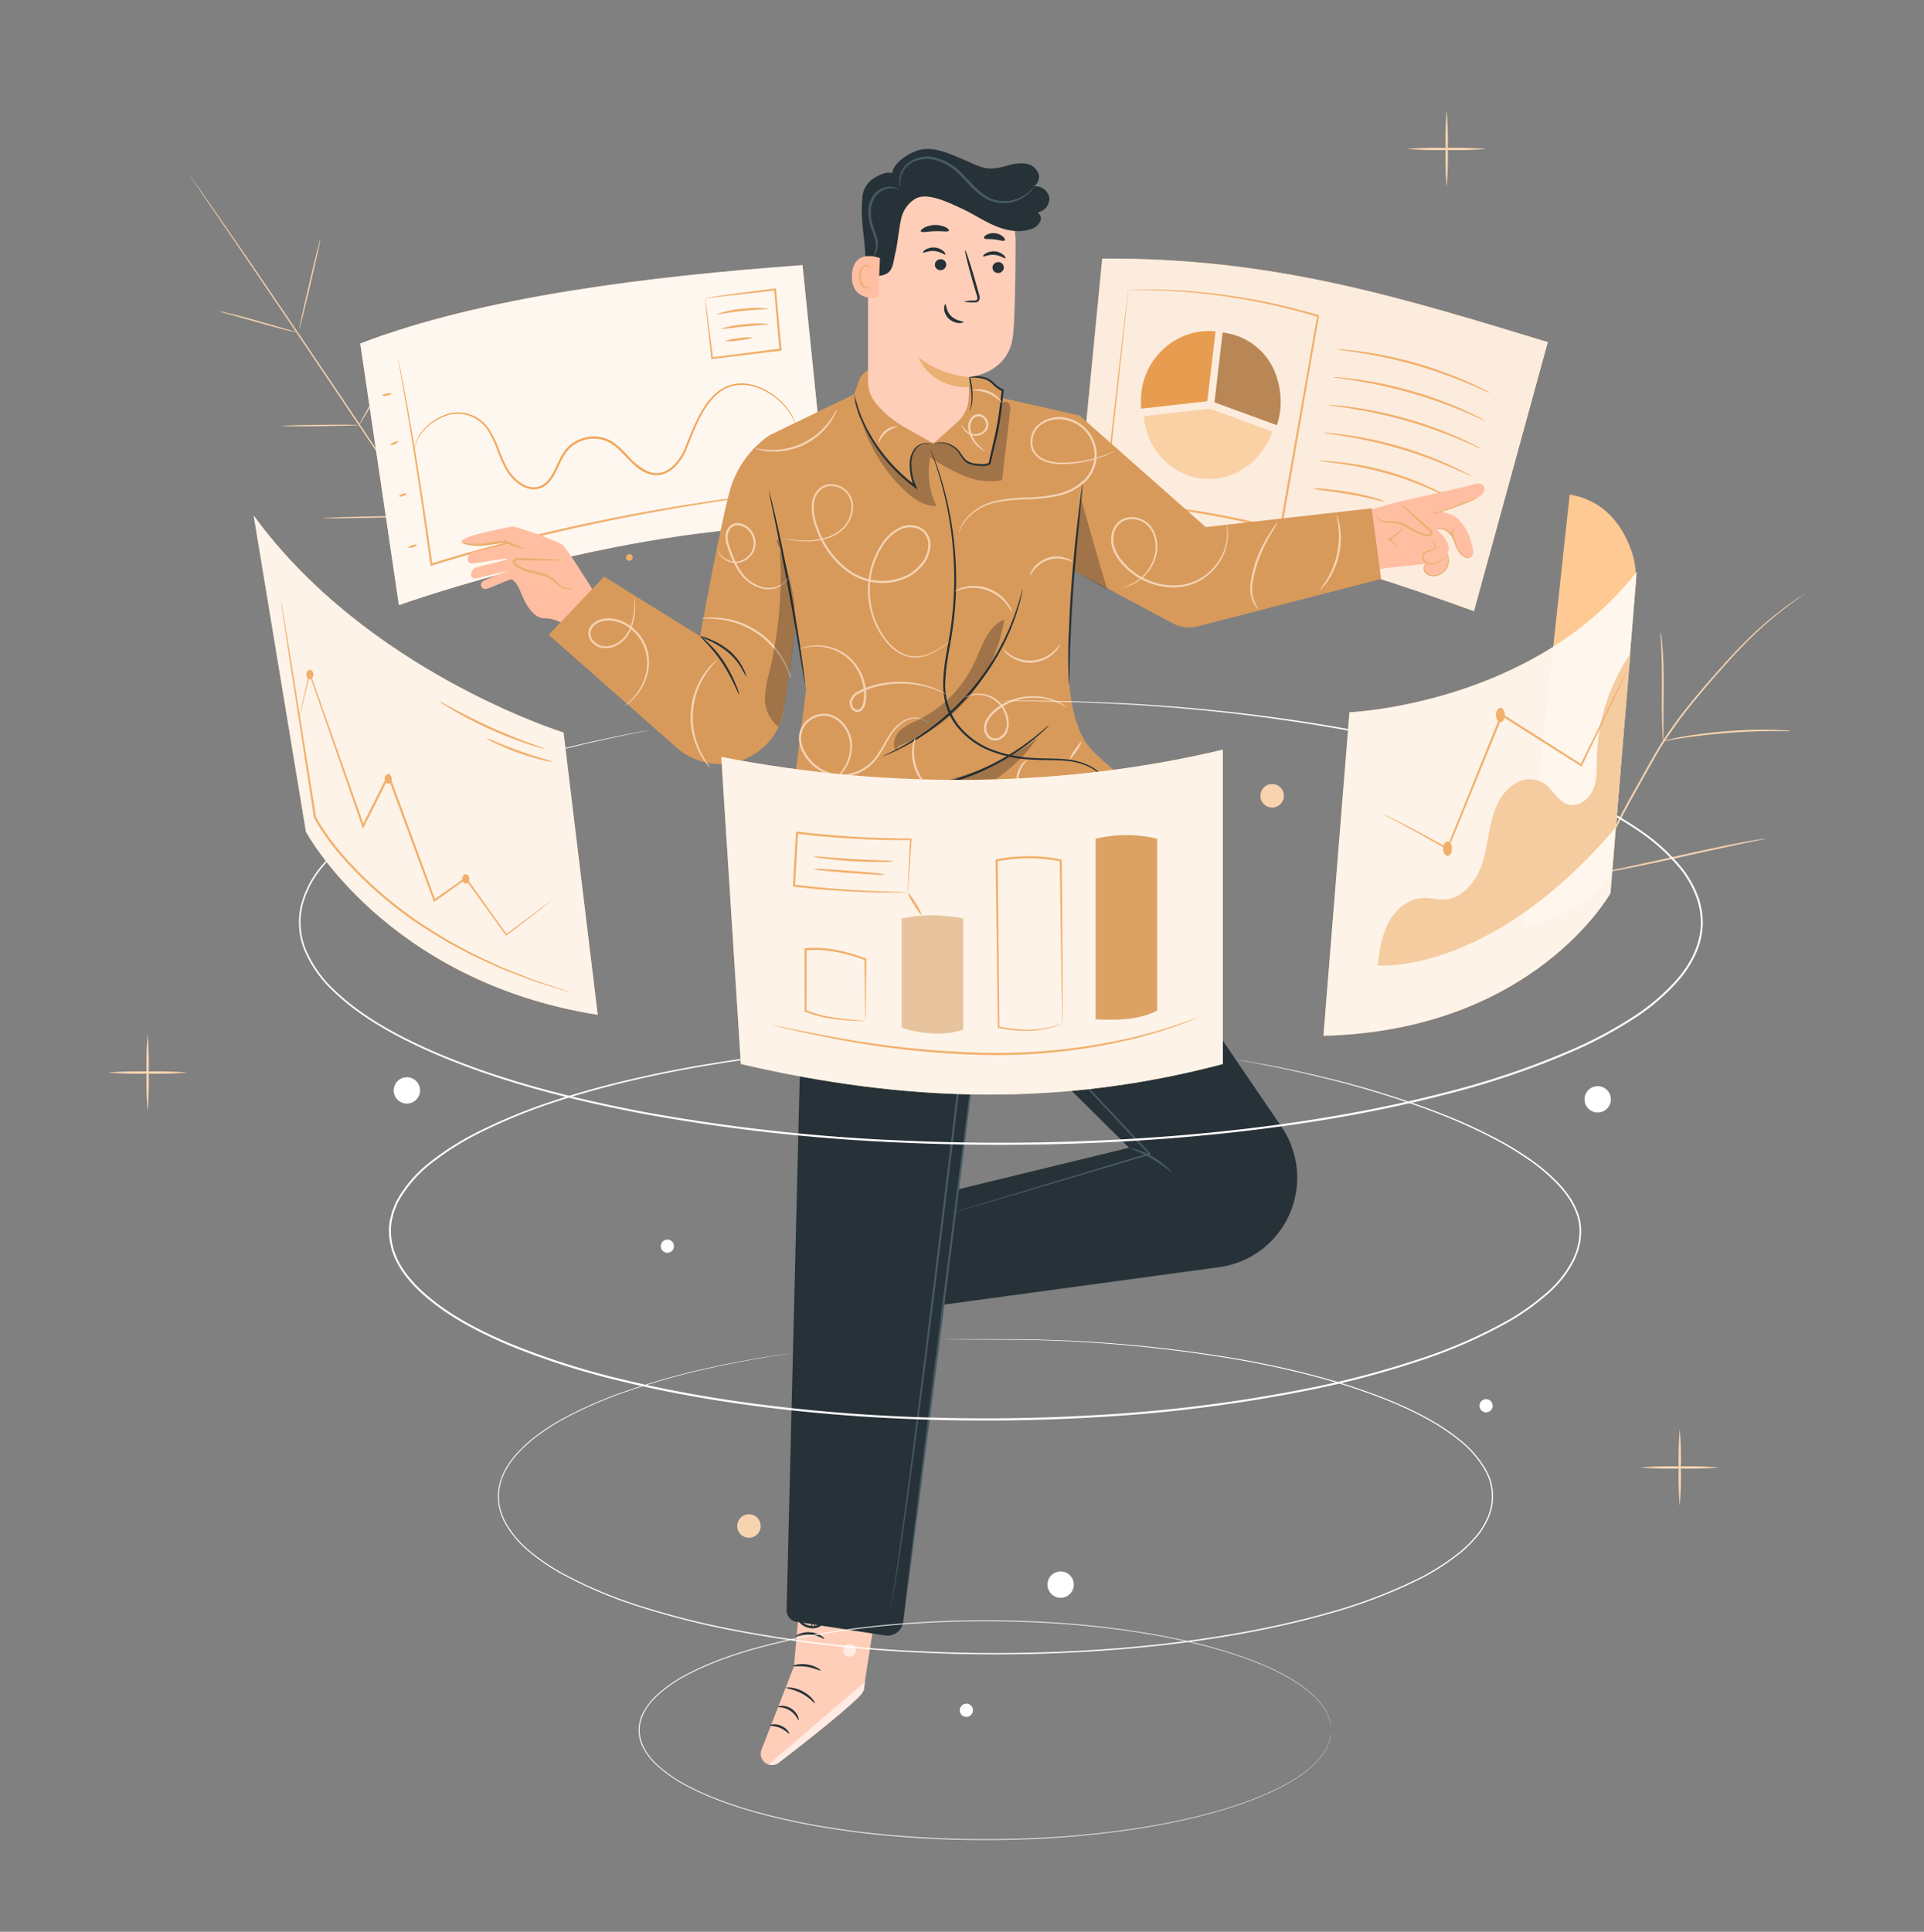 <svg id="Illustration" xmlns="http://www.w3.org/2000/svg" xmlns:xlink="http://www.w3.org/1999/xlink" width="517" height="519" viewBox="0 0 517 519">
  <rect x="0" y="0" width="517" height="519" fill="#808080" stroke="none"/>
  <defs>
    <clipPath id="clip-path">
      <rect id="Rectangle_3520" data-name="Rectangle 3520" width="517" height="519" transform="translate(-4229.094 -23786.627)" fill="#fff" stroke="#5b5b5b" stroke-width="1"/>
    </clipPath>
    <clipPath id="clip-path-2">
      <rect id="Rectangle_1788" data-name="Rectangle 1788" width="459.418" height="518.745" fill="none"/>
    </clipPath>
    <clipPath id="clip-path-3">
      <rect id="Rectangle_1789" data-name="Rectangle 1789" width="126.012" height="91.343" fill="none"/>
    </clipPath>
    <clipPath id="clip-path-4">
      <rect id="Rectangle_1790" data-name="Rectangle 1790" width="126.709" height="94.739" fill="none"/>
    </clipPath>
    <clipPath id="clip-path-5">
      <rect id="Rectangle_1791" data-name="Rectangle 1791" width="17.785" height="24.894" fill="none"/>
    </clipPath>
    <clipPath id="clip-path-6">
      <rect id="Rectangle_1793" data-name="Rectangle 1793" width="46.671" height="25.32" fill="none"/>
    </clipPath>
    <clipPath id="clip-path-7">
      <rect id="Rectangle_1794" data-name="Rectangle 1794" width="25.9" height="22.315" fill="none"/>
    </clipPath>
    <clipPath id="clip-path-8">
      <rect id="Rectangle_1795" data-name="Rectangle 1795" width="3.401" height="3.425" fill="none"/>
    </clipPath>
    <clipPath id="clip-path-9">
      <rect id="Rectangle_1796" data-name="Rectangle 1796" width="36.818" height="18.46" fill="none"/>
    </clipPath>
    <clipPath id="clip-path-10">
      <rect id="Rectangle_1797" data-name="Rectangle 1797" width="29.635" height="35.332" fill="none"/>
    </clipPath>
    <clipPath id="clip-path-11">
      <rect id="Rectangle_1798" data-name="Rectangle 1798" width="8.218" height="51.018" fill="none"/>
    </clipPath>
    <clipPath id="clip-path-12">
      <rect id="Rectangle_1799" data-name="Rectangle 1799" width="41.88" height="28.213" fill="none"/>
    </clipPath>
    <clipPath id="clip-path-13">
      <rect id="Rectangle_1800" data-name="Rectangle 1800" width="9.236" height="24.47" fill="none"/>
    </clipPath>
    <clipPath id="clip-path-15">
      <rect id="Rectangle_1803" data-name="Rectangle 1803" width="134.794" height="92.674" fill="none"/>
    </clipPath>
    <clipPath id="clip-path-16">
      <rect id="Rectangle_1804" data-name="Rectangle 1804" width="92.455" height="134.165" fill="none"/>
    </clipPath>
    <clipPath id="clip-path-17">
      <rect id="Rectangle_1805" data-name="Rectangle 1805" width="84.169" height="124.655" fill="none"/>
    </clipPath>
  </defs>
  <g id="Illustration-2" data-name="Illustration" transform="translate(4229.094 23786.627)" clip-path="url(#clip-path)">
    <g id="_1st_illustration" data-name="1st illustration" transform="translate(0 5)">
      <g id="Group_2940" data-name="Group 2940" transform="translate(111.907 -51)">
        <g id="Group_2258" data-name="Group 2258" transform="translate(-4312 -23740.371)" clip-path="url(#clip-path-2)">
          <path id="Path_419" data-name="Path 419" d="M9.657,271.118A92.566,92.566,0,0,1,9.369,260.8a92.564,92.564,0,0,1,.288-10.322A92.564,92.564,0,0,1,9.945,260.8a92.565,92.565,0,0,1-.288,10.322" transform="translate(1.014 27.115)" fill="#f7d3b0"/>
          <path id="Path_420" data-name="Path 420" d="M21.343,259.815a98.89,98.89,0,0,1-10.67.288A98.916,98.916,0,0,1,0,259.815a98.936,98.936,0,0,1,10.672-.288,98.91,98.91,0,0,1,10.67.288" transform="translate(0 28.095)" fill="#f7d3b0"/>
          <path id="Path_421" data-name="Path 421" d="M381.139,366.854a92.564,92.564,0,0,1-.288-10.322,92.564,92.564,0,0,1,.288-10.322,92.574,92.574,0,0,1,.288,10.322,92.573,92.573,0,0,1-.288,10.322" transform="translate(41.229 37.478)" fill="#f7d3b0"/>
          <path id="Path_422" data-name="Path 422" d="M392.825,355.551a98.925,98.925,0,0,1-10.67.288,98.949,98.949,0,0,1-10.672-.288,98.9,98.9,0,0,1,10.672-.288,98.877,98.877,0,0,1,10.67.288" transform="translate(40.214 38.459)" fill="#f7d3b0"/>
          <path id="Path_423" data-name="Path 423" d="M324.631,47.213a92.568,92.568,0,0,1-.288-10.322,92.568,92.568,0,0,1,.288-10.322,92.549,92.549,0,0,1,.288,10.322,92.549,92.549,0,0,1-.288,10.322" transform="translate(35.111 2.876)" fill="#f7d3b0"/>
          <path id="Path_424" data-name="Path 424" d="M336.317,35.91a98.9,98.9,0,0,1-10.67.288,98.926,98.926,0,0,1-10.673-.288,98.929,98.929,0,0,1,10.673-.288,98.9,98.9,0,0,1,10.67.288" transform="translate(34.097 3.856)" fill="#f7d3b0"/>
          <path id="Path_429" data-name="Path 429" d="M158.889,370.027a3.154,3.154,0,1,1-3.154-3.154,3.154,3.154,0,0,1,3.154,3.154" transform="translate(16.517 39.715)" fill="#f7d3b0"/>
          <path id="Path_432" data-name="Path 432" d="M285.74,192.992a3.154,3.154,0,1,1-3.154-3.154,3.154,3.154,0,0,1,3.154,3.154" transform="translate(30.25 20.551)" fill="#f7d3b0"/>
          <path id="Path_434" data-name="Path 434" d="M91.285,148.022c-7.38-10.7-20.178-29.942-31.252-46.4S38.928,70.274,31.6,59.537c-3.662-5.356-6.628-9.695-8.689-12.707l-2.359-3.458c-.26-.388-.461-.688-.606-.9s-.2-.316-.2-.316.082.1.227.294.362.505.635.883l2.417,3.419c2.1,2.97,5.1,7.29,8.785,12.642,7.38,10.7,17.451,25.569,28.52,42.025s23.837,35.722,31.162,46.46" transform="translate(2.138 4.563)" fill="#f7d3b0"/>
          <path id="Path_435" data-name="Path 435" d="M26.955,75.252a3.825,3.825,0,0,1,.841.131c.536.1,1.308.279,2.259.5,1.9.452,4.511,1.145,7.378,1.96l7.329,2.117,2.224.627a3.7,3.7,0,0,1,.808.263,3.8,3.8,0,0,1-.841-.125c-.538-.106-1.309-.28-2.258-.515-1.9-.472-4.5-1.2-7.362-2.015l-7.342-2.062-2.228-.615a3.864,3.864,0,0,1-.808-.269" transform="translate(2.918 8.146)" fill="#f7d3b0"/>
          <path id="Path_436" data-name="Path 436" d="M46.4,81.914c-.1-.023,1.093-5.466,2.659-12.156s2.917-12.1,3.016-12.074-1.093,5.466-2.66,12.158S46.5,81.937,46.4,81.914" transform="translate(5.022 6.244)" fill="#f7d3b0"/>
          <path id="Path_437" data-name="Path 437" d="M60.712,104.96a4.034,4.034,0,0,1,.389-.777l1.159-2.056c.976-1.737,2.314-4.142,3.693-6.848s2.553-5.2,3.385-7.006l.987-2.144a3.981,3.981,0,0,1,.4-.77,3.958,3.958,0,0,1-.27.826c-.2.523-.493,1.273-.881,2.193-.772,1.84-1.907,4.355-3.3,7.068s-2.76,5.106-3.795,6.812c-.521.851-.95,1.535-1.26,2a3.989,3.989,0,0,1-.511.7" transform="translate(6.572 9.24)" fill="#f7d3b0"/>
          <path id="Path_438" data-name="Path 438" d="M42.27,103.063a3.346,3.346,0,0,1,.8-.081l2.181-.084c1.841-.055,4.385-.106,7.2-.14s5.356-.044,7.2-.033l2.182.032a3.364,3.364,0,0,1,.8.062,3.482,3.482,0,0,1-.8.08l-2.181.084c-1.841.055-4.385.106-7.2.141s-5.355.043-7.2.032l-2.181-.032a3.388,3.388,0,0,1-.8-.061" transform="translate(4.576 11.12)" fill="#f7d3b0"/>
          <path id="Path_439" data-name="Path 439" d="M52.27,125.44a5.553,5.553,0,0,1,1.023-.093l2.8-.119c2.359-.083,5.62-.174,9.222-.252s6.863-.127,9.225-.145l2.8,0a5.409,5.409,0,0,1,1.026.049,5.544,5.544,0,0,1-1.023.093l-2.794.119c-2.359.083-5.621.174-9.223.252s-6.863.127-9.224.145l-2.8,0a5.527,5.527,0,0,1-1.026-.049" transform="translate(5.658 13.513)" fill="#f7d3b0"/>
          <path id="Path_440" data-name="Path 440" d="M75.243,127.189a6.265,6.265,0,0,1,.468-1l1.375-2.66c1.159-2.246,2.748-5.356,4.405-8.837s3.084-6.669,4.1-8.986l1.2-2.743a6.3,6.3,0,0,1,.479-.99,6.157,6.157,0,0,1-.348,1.044c-.246.664-.616,1.618-1.1,2.789-.953,2.344-2.34,5.556-4.005,9.042s-3.288,6.584-4.506,8.8c-.613,1.107-1.117,2-1.479,2.607a6.366,6.366,0,0,1-.592.928" transform="translate(8.145 11.039)" fill="#f7d3b0"/>
          <path id="Path_442" data-name="Path 442" d="M359.823,219.634a235.59,235.59,0,0,1,12.019-24.223l3.477-6.187c1.146-2.028,2.282-4.04,3.515-5.939a117.754,117.754,0,0,1,7.709-10.5c2.613-3.223,5.211-6.185,7.66-8.938s4.793-5.268,7.022-7.472A93.42,93.42,0,0,1,412.5,146.76c1.415-1.027,2.54-1.786,3.309-2.292l.878-.57a1.744,1.744,0,0,1,.308-.178,2.069,2.069,0,0,1-.281.221l-.85.608c-.75.532-1.856,1.317-3.254,2.365a98.744,98.744,0,0,0-11.149,9.7c-2.207,2.214-4.524,4.74-6.963,7.5s-5.017,5.731-7.615,8.952a119.047,119.047,0,0,0-7.656,10.481c-1.224,1.89-2.347,3.884-3.494,5.918s-2.3,4.1-3.473,6.186a241.4,241.4,0,0,0-12.03,24.158" transform="translate(38.952 15.558)" fill="#f7d3b0"/>
          <path id="Path_443" data-name="Path 443" d="M377.175,182.267a5.365,5.365,0,0,1-.135-1.143c-.06-.738-.11-1.806-.154-3.129-.089-2.644-.088-6.3-.07-10.328s-.033-7.675-.163-10.309c-.061-1.318-.121-2.384-.172-3.12a5.256,5.256,0,0,1-.023-1.151,5.278,5.278,0,0,1,.211,1.132c.109.732.221,1.8.325,3.116.218,2.639.323,6.3.306,10.332-.028,3.975-.052,7.573-.071,10.321,0,1.241,0,2.287,0,3.127a5.172,5.172,0,0,1-.053,1.15" transform="translate(40.751 16.572)" fill="#f7d3b0"/>
          <path id="Path_444" data-name="Path 444" d="M411.4,177.056a7.27,7.27,0,0,1-1.358.016c-.871-.016-2.131-.045-3.689-.033-3.114,0-7.418.152-12.158.526s-9.016.913-12.1,1.385c-1.544.225-2.787.441-3.647.585a7.231,7.231,0,0,1-1.347.181,7.294,7.294,0,0,1,1.31-.368c.851-.2,2.089-.469,3.629-.739,3.077-.562,7.36-1.147,12.115-1.533a119.387,119.387,0,0,1,12.2-.383c1.563.032,2.825.114,3.7.19a7.117,7.117,0,0,1,1.348.174" transform="translate(40.823 19.124)" fill="#f7d3b0"/>
          <path id="Path_445" data-name="Path 445" d="M361.458,216.073a1.728,1.728,0,0,1-.186-.434c-.12-.346-.267-.768-.444-1.279-.38-1.112-.889-2.734-1.491-4.748-1.207-4.026-2.7-9.64-4.261-15.856s-3-11.839-4.123-15.885c-.552-1.968-1.005-3.586-1.342-4.789-.143-.522-.262-.952-.358-1.306a1.716,1.716,0,0,1-.093-.464,1.8,1.8,0,0,1,.186.436l.443,1.277c.381,1.112.89,2.735,1.492,4.748,1.207,4.026,2.7,9.641,4.262,15.859s3,11.837,4.122,15.884c.552,1.966,1.005,3.585,1.342,4.787l.358,1.306a1.785,1.785,0,0,1,.093.465" transform="translate(37.797 18.545)" fill="#f7d3b0"/>
          <path id="Path_446" data-name="Path 446" d="M406.481,203.055a1.865,1.865,0,0,1-.463.135l-1.344.295-4.951,1.035c-4.18.874-9.94,2.149-16.3,3.565s-12.142,2.64-16.341,3.428c-2.1.395-3.8.7-4.983.882l-1.36.205a1.789,1.789,0,0,1-.481.038,1.86,1.86,0,0,1,.463-.135l1.344-.295,4.951-1.034c4.18-.874,9.941-2.149,16.3-3.566s12.139-2.64,16.339-3.428c2.1-.395,3.8-.7,4.983-.882l1.361-.205a1.777,1.777,0,0,1,.48-.038" transform="translate(38.999 21.981)" fill="#f7d3b0"/>
        </g>
        <path id="Path_448" data-name="Path 448" d="M180.018,64.047C138.927,67.032,94.072,72.471,61.18,85.1L71.567,155.39s63.756-22.815,115.625-21.231Z" transform="translate(-4305.377 -23733.438)" fill="#f2af6b"/>
        <g id="Group_2261" data-name="Group 2261" transform="translate(-4244.198 -23669.391)">
          <g id="Group_2260" data-name="Group 2260" clip-path="url(#clip-path-3)">
            <path id="Path_449" data-name="Path 449" d="M180.018,64.047C138.927,67.032,94.072,72.471,61.18,85.1L71.567,155.39s63.756-22.815,115.625-21.231Z" transform="translate(-61.179 -64.047)" fill="#fff" opacity="0.9"/>
          </g>
        </g>
        <path id="Path_450" data-name="Path 450" d="M176.065,122.45a2.129,2.129,0,0,1-.395.074l-1.167.161-4.483.56c-1.949.231-4.333.516-7.09.922s-5.909.789-9.369,1.364c-13.862,2.143-32.943,5.681-53.669,11.042-7.206,1.86-14.149,3.778-20.5,5.771l-.316.1-.044-.325c-2.221-16.12-4.371-30.015-6.02-39.869L71.024,90.712q-.347-1.978-.541-3.083c-.053-.329-.1-.592-.129-.8a1.182,1.182,0,0,1-.028-.274,1.189,1.189,0,0,1,.075.265c.045.2.1.462.176.788q.224,1.1.631,3.067c.534,2.679,1.273,6.591,2.143,11.511,1.746,9.842,3.969,23.733,6.224,39.853l-.36-.226c6.374-2.013,13.316-3.939,20.532-5.8A523.3,523.3,0,0,1,153.5,125.128c3.468-.55,6.623-.915,9.387-1.281s5.152-.628,7.106-.825l4.5-.453,1.17-.1a2.067,2.067,0,0,1,.4-.016" transform="translate(-4304.387 -23731.002)" fill="#f2af6b"/>
        <path id="Path_451" data-name="Path 451" d="M177.029,104.7c-.029.008-.155-.49-.473-1.4a14.876,14.876,0,0,0-2.115-3.634,18.478,18.478,0,0,0-4.988-4.369,19.532,19.532,0,0,0-1.775-.944,16.257,16.257,0,0,0-2.008-.726,11.041,11.041,0,0,0-4.57-.444,9.619,9.619,0,0,0-4.655,1.831,15.607,15.607,0,0,0-3.723,4.047c-2.161,3.2-3.567,7.1-5.223,11.148a13.981,13.981,0,0,1-3.866,5.542,7.343,7.343,0,0,1-3.207,1.536,6.425,6.425,0,0,1-3.611-.417c-4.68-1.855-6.763-7.246-11.49-8.885a9.261,9.261,0,0,0-7.017.574,8.852,8.852,0,0,0-2.779,2.146,14.134,14.134,0,0,0-1.853,2.977c-1.056,2.082-1.85,4.4-3.636,6.031a5.384,5.384,0,0,1-3.187,1.437,6.233,6.233,0,0,1-3.336-.717,11.953,11.953,0,0,1-4.589-4.51,38.829,38.829,0,0,1-2.428-5.535,26.346,26.346,0,0,0-2.4-5,10,10,0,0,0-3.675-3.41,9.512,9.512,0,0,0-8.426-.246,14.27,14.27,0,0,0-5.348,3.857,10.4,10.4,0,0,0-2.006,3.666c-.283.923-.323,1.437-.363,1.431a6.5,6.5,0,0,1,.253-1.463,10.08,10.08,0,0,1,1.944-3.777,14.333,14.333,0,0,1,5.394-4.01,9.841,9.841,0,0,1,8.742.181,10.408,10.408,0,0,1,3.857,3.523,26.733,26.733,0,0,1,2.479,5.076,39.024,39.024,0,0,0,2.417,5.447,11.482,11.482,0,0,0,4.394,4.3,5.709,5.709,0,0,0,3.048.652,4.835,4.835,0,0,0,2.867-1.308c1.639-1.49,2.439-3.754,3.5-5.87a14.624,14.624,0,0,1,1.929-3.1,9.388,9.388,0,0,1,2.953-2.286,9.819,9.819,0,0,1,7.457-.608c2.52.828,4.322,2.771,6,4.518a16.615,16.615,0,0,0,5.524,4.39,5.86,5.86,0,0,0,3.3.391,6.8,6.8,0,0,0,2.966-1.417,13.5,13.5,0,0,0,3.724-5.325c1.649-4,3.1-7.958,5.312-11.2a15.974,15.974,0,0,1,3.859-4.142,10.013,10.013,0,0,1,4.871-1.875,11.387,11.387,0,0,1,4.719.5,16.686,16.686,0,0,1,2.048.764,19.963,19.963,0,0,1,1.8.983,18.43,18.43,0,0,1,5,4.507,14.191,14.191,0,0,1,2.046,3.731,10.971,10.971,0,0,1,.291,1.069,1.76,1.76,0,0,1,.072.369" transform="translate(-4303.959 -23730.336)" fill="#f2a557"/>
        <path id="Path_452" data-name="Path 452" d="M68.988,95.212c.03.156-.505.39-1.195.521s-1.272.111-1.3-.045.5-.39,1.195-.521,1.272-.111,1.3.045" transform="translate(-4304.802 -23730.078)" fill="#f2af6b"/>
        <path id="Path_453" data-name="Path 453" d="M70.583,106.79c.068.144-.336.474-.9.737s-1.076.358-1.144.214.336-.474.9-.737,1.076-.358,1.144-.214" transform="translate(-4304.581 -23728.818)" fill="#f2af6b"/>
        <path id="Path_454" data-name="Path 454" d="M72.632,119.449c.052.151-.362.433-.926.63s-1.064.234-1.117.085.362-.433.927-.631,1.065-.234,1.117-.084" transform="translate(-4304.359 -23727.451)" fill="#f2af6b"/>
        <path id="Path_455" data-name="Path 455" d="M75.112,131.892c.048.152-.422.436-1.048.632s-1.174.234-1.221.081.421-.434,1.048-.632,1.174-.233,1.221-.081" transform="translate(-4304.115 -23726.104)" fill="#f2af6b"/>
        <path id="Path_456" data-name="Path 456" d="M144.809,72.367a5.6,5.6,0,0,1,1.342-.3c.882-.153,2.177-.346,3.822-.579,3.293-.462,7.987-1.072,13.587-1.761l.262-.033.024.264c.436,4.719.938,10.154,1.471,15.915l.022.239.024.278-.276.034-18.37,2.25-.246.03-.025-.243c-.515-4.818-.945-8.839-1.255-11.736q-.2-2.018-.314-3.239a7.537,7.537,0,0,1-.069-1.116,9.741,9.741,0,0,1,.2,1.182c.112.82.262,1.912.447,3.268.363,2.859.868,6.829,1.473,11.585l-.272-.214,18.358-2.34-.252.313-.022-.239c-.509-5.763-.99-11.2-1.406-15.92l.285.232-18.812,2.133" transform="translate(-4296.325 -23732.826)" fill="#f2af6b"/>
        <path id="Path_457" data-name="Path 457" d="M161.572,74.651c0,.171-3.162.17-7.019.585-3.86.4-6.947,1.06-6.986.893a24.8,24.8,0,0,1,6.925-1.467,24.793,24.793,0,0,1,7.08-.011" transform="translate(-4296.025 -23732.313)" fill="#f2af6b"/>
        <path id="Path_458" data-name="Path 458" d="M161.661,78.362c0,.167-2.943.28-6.551.634s-6.52.8-6.552.632a25.516,25.516,0,0,1,6.5-1.207,25.494,25.494,0,0,1,6.606-.059" transform="translate(-4295.918 -23731.906)" fill="#f2af6b"/>
        <path id="Path_459" data-name="Path 459" d="M157.149,81.6a12.76,12.76,0,0,1-3.738.765,12.789,12.789,0,0,1-3.811.192,12.847,12.847,0,0,1,3.738-.765,12.789,12.789,0,0,1,3.811-.192" transform="translate(-4295.805 -23731.547)" fill="#f2af6b"/>
        <path id="Path_460" data-name="Path 460" d="M361.5,84.9C321.27,72.64,287.331,62.17,241.758,62.46l-6.965,71.626c47.334,4.189,63.153,7.288,106.862,23.106Z" transform="translate(-4286.583 -23733.609)" fill="#f2af6b"/>
        <g id="Group_2264" data-name="Group 2264" transform="translate(-4051.79 -23671.158)">
          <g id="Group_2263" data-name="Group 2263" opacity="0.85" clip-path="url(#clip-path-4)">
            <path id="Path_461" data-name="Path 461" d="M361.5,84.9C321.27,72.64,287.331,62.17,241.758,62.46l-6.965,71.626c47.334,4.189,63.153,7.288,106.862,23.106Z" transform="translate(-234.793 -62.453)" fill="#fff" opacity="0.9"/>
          </g>
        </g>
        <path id="Path_462" data-name="Path 462" d="M268.728,95.315l1.775-15.2A17.818,17.818,0,0,0,258.1,83.55a18.682,18.682,0,0,0-7.625,15.027c-.014.731,0,1.48.063,2.248l0,.054h0l17.75-1.995Z" transform="translate(-4284.886 -23731.709)" fill="#e89c4f"/>
        <path id="Path_463" data-name="Path 463" d="M285.144,92.789A17.192,17.192,0,0,0,272.5,80.737c-.178-.041-.358-.081-.541-.117-.114-.023-.227-.05-.344-.071q-.509-.093-1.035-.16l-.046-.008h0c-.016,0-.029-.006-.043-.007v0l-1.776,15.2-.417,3.572,16.756,6.115.021.008a19.366,19.366,0,0,0,.868-3.89,20.854,20.854,0,0,0-.8-8.59" transform="translate(-4282.956 -23731.67)" fill="#f2af6b"/>
        <g id="Group_2268" data-name="Group 2268" transform="translate(-4014.661 -23651.297)" opacity="0.269">
          <g id="Group_2267" data-name="Group 2267">
            <g id="Group_2266" data-name="Group 2266" clip-path="url(#clip-path-5)">
              <path id="Path_464" data-name="Path 464" d="M285.144,92.789A17.192,17.192,0,0,0,272.5,80.737c-.178-.041-.358-.081-.541-.117-.114-.023-.227-.05-.344-.071q-.509-.093-1.035-.16l-.046-.008h0c-.016,0-.029-.006-.043-.007v0l-1.776,15.2-.417,3.572,16.756,6.115.021.008a19.366,19.366,0,0,0,.868-3.89,20.854,20.854,0,0,0-.8-8.59" transform="translate(-268.295 -80.374)" fill="#1c1c1c"/>
            </g>
          </g>
        </g>
        <path id="Path_465" data-name="Path 465" d="M268.9,98.853l-17.75,1.995c.738,8.6,7.013,15.724,15.441,16.761,8.47,1.042,16.322-4.411,19.086-12.637l-16.756-6.115" transform="translate(-4284.812 -23729.67)" fill="#fad1a4"/>
        <path id="Path_466" data-name="Path 466" d="M339.106,96.173a9.4,9.4,0,0,1-1.567-.633c-.989-.449-2.428-1.075-4.217-1.824a126.316,126.316,0,0,0-29.057-8.289c-1.914-.309-3.468-.535-4.544-.677a9.944,9.944,0,0,1-1.666-.287,9.273,9.273,0,0,1,1.69.063c1.085.074,2.651.238,4.579.5a107.1,107.1,0,0,1,29.159,8.32c1.774.8,3.192,1.483,4.153,1.994a9.54,9.54,0,0,1,1.47.837" transform="translate(-4279.734 -23731.23)" fill="#f2af6b"/>
        <path id="Path_467" data-name="Path 467" d="M338.006,102.919a9.4,9.4,0,0,1-1.567-.633c-.989-.449-2.428-1.075-4.217-1.824a126.33,126.33,0,0,0-29.056-8.289c-1.915-.309-3.468-.535-4.545-.677a9.879,9.879,0,0,1-1.665-.287,9.527,9.527,0,0,1,1.689.063c1.086.074,2.651.238,4.579.5a107.094,107.094,0,0,1,29.159,8.32c1.775.8,3.192,1.483,4.154,1.994a9.562,9.562,0,0,1,1.468.837" transform="translate(-4279.854 -23730.5)" fill="#f2af6b"/>
        <path id="Path_468" data-name="Path 468" d="M336.907,109.666a9.485,9.485,0,0,1-1.567-.634c-.989-.448-2.428-1.075-4.217-1.823a126.395,126.395,0,0,0-29.057-8.29c-1.914-.308-3.468-.535-4.544-.676a9.712,9.712,0,0,1-1.666-.288,9.356,9.356,0,0,1,1.69.064c1.085.073,2.651.238,4.579.5a107.044,107.044,0,0,1,29.159,8.319c1.774.8,3.192,1.484,4.153,1.995a9.54,9.54,0,0,1,1.469.837" transform="translate(-4279.973 -23729.77)" fill="#f2af6b"/>
        <path id="Path_469" data-name="Path 469" d="M334.589,116.412a9.018,9.018,0,0,1-1.518-.632c-.956-.447-2.351-1.073-4.083-1.82a119.849,119.849,0,0,0-28.194-8.293c-1.861-.31-3.371-.536-4.418-.678a9.039,9.039,0,0,1-1.619-.288,8.93,8.93,0,0,1,1.644.065c1.056.073,2.579.238,4.454.5a101.571,101.571,0,0,1,28.3,8.324c1.717.8,3.089,1.481,4.016,1.99a9,9,0,0,1,1.419.833" transform="translate(-4280.091 -23729.039)" fill="#f2af6b"/>
        <path id="Path_470" data-name="Path 470" d="M329.41,121.647a7.281,7.281,0,0,1-1.371-.545l-3.663-1.629a89.482,89.482,0,0,0-25.3-7.217l-3.971-.549a7.2,7.2,0,0,1-1.452-.26,7.23,7.23,0,0,1,1.475.037c.947.055,2.314.182,4,.368a76.748,76.748,0,0,1,25.412,7.25c1.532.731,2.759,1.345,3.593,1.8a7.184,7.184,0,0,1,1.272.747" transform="translate(-4280.21 -23728.309)" fill="#f2af6b"/>
        <path id="Path_471" data-name="Path 471" d="M311.7,121.759a17.75,17.75,0,0,1-2.863-.593c-1.753-.408-4.183-.932-6.888-1.4s-5.171-.806-6.955-1.059a15.84,15.84,0,0,1-2.883-.5,13.8,13.8,0,0,1,2.928.094c1.8.151,4.287.422,7.009.9a62.636,62.636,0,0,1,6.892,1.57,12.617,12.617,0,0,1,2.76.987" transform="translate(-4280.377 -23727.578)" fill="#f2af6b"/>
        <path id="Path_472" data-name="Path 472" d="M248.024,70.132s.3-.024.924-.048l2.77-.092c2.447-.06,5.982-.021,10.507.235a167.242,167.242,0,0,1,36.906,6.606l.2.061-.038.215c-2.772,15.875-6.069,34.749-9.6,54.945-.143.818-.287,1.634-.427,2.435l-.054.309-.3-.08a243.2,243.2,0,0,0-24.642-5.084c-7.938-1.218-15.531-2.081-22.584-2.529l-.272-.017.031-.266c1.939-16.942,3.565-31.135,4.708-41.121.581-4.939,1.037-8.837,1.353-11.527.16-1.3.283-2.315.369-3.026.043-.324.076-.575.1-.768a1.513,1.513,0,0,1,.043-.25,2.222,2.222,0,0,1-.015.28c-.019.2-.042.462-.073.8-.073.723-.177,1.751-.311,3.078-.286,2.705-.7,6.625-1.225,11.593-1.079,9.955-2.613,24.108-4.445,41l-.239-.283c7.086.429,14.683,1.278,22.644,2.487a240.44,240.44,0,0,1,24.705,5.077l-.358.228c.141-.8.284-1.617.427-2.435,3.557-20.19,6.882-39.059,9.678-54.93l.166.276a171.134,171.134,0,0,0-36.771-6.787c-4.5-.3-8.069-.38-10.461-.373l-2.753.006c-.628,0-.969-.014-.969-.014" transform="translate(-4285.866 -23732.797)" fill="#f2af6b"/>
        <rect id="Rectangle_1792" data-name="Rectangle 1792" width="459.418" height="518.745" transform="translate(-4312 -23740.371)" fill="none"/>
        <path id="Path_473" data-name="Path 473" d="M207.879,203.815,247.11,212.5l6-8.687-.969-11.187-5.961-5.446H225.624l-19.188,17.28" transform="translate(-4455.652 -23736.107)" fill="#f2af6b"/>
        <g id="Group_2273" data-name="Group 2273" transform="translate(-4083.218 -23532.926)" opacity="0.3">
          <g id="Group_2272" data-name="Group 2272">
            <g id="Group_2271" data-name="Group 2271" clip-path="url(#clip-path-6)">
              <path id="Path_474" data-name="Path 474" d="M207.879,203.815,247.11,212.5l6-8.687-.969-11.187-5.961-5.446H225.624l-19.188,17.28" transform="translate(-206.435 -187.182)" fill="#1c1c1c"/>
            </g>
          </g>
        </g>
        <path id="Path_475" data-name="Path 475" d="M262.736,130.619l49.52-6.668,7.794-2.2s17.85-3.921,19.516-4.516c1.926-.687,2.721.075,2.926.8.319,1.134-.766,2.4-2.4,3.043-.565.222-9.62,3.358-9.62,3.358a22.634,22.634,0,0,1,3.059.882c2.164.736,4.243,3.528,5.284,6.781s1.044,4.258-.2,4.721a1.69,1.69,0,0,1-1.438-.2,3.343,3.343,0,0,1-1.486-1.862c-1.738-5.189-4.985-5.6-4.985-5.6l-1.02.287s3.35,2.34,3.293,5.169a3.219,3.219,0,0,1-.26,1.214,4.281,4.281,0,0,1-4.774,5.633c-.713-.123-1.484-.545-1.587-1.261a2.282,2.282,0,0,1,.229-1.108,3.429,3.429,0,0,0,.177-.58l-2.97.406s-6.719.555-9.616,1.127L267.8,154.018a12.009,12.009,0,1,1-5.066-23.4" transform="translate(-4284.685 -23727.709)" fill="#ffbea1"/>
        <path id="Path_476" data-name="Path 476" d="M307.438,124.664a2.494,2.494,0,0,0,2.135,1.975c1.018.214,2.08.075,3.112.214,3.084.417,5.484,3.223,8.586,3.49.432.038.977-.052,1.106-.467.119-.385-.213-.748-.514-1.014l-7.727-6.829" transform="translate(-4278.719 -23727.16)" fill="#ffbea1"/>
        <path id="Path_477" data-name="Path 477" d="M314.136,122.032a4.167,4.167,0,0,1,.911.653c.562.449,1.361,1.114,2.341,1.944l3.421,2.939.983.857c.291.295.8.551.9,1.259a.869.869,0,0,1-.53.819,1.791,1.791,0,0,1-.833.137,6.8,6.8,0,0,1-1.491-.3,39.554,39.554,0,0,1-4.955-2.512,7.744,7.744,0,0,0-2.205-.733c-.717-.109-1.421-.086-2.072-.133a3.63,3.63,0,0,1-2.822-1.219c-.459-.627-.361-1.1-.341-1.084a3.015,3.015,0,0,0,.516.936,3.516,3.516,0,0,0,2.665.951,21.192,21.192,0,0,1,2.12.065,8.011,8.011,0,0,1,2.369.725c1.578.709,3.1,1.863,4.9,2.441a6.343,6.343,0,0,0,1.347.273c.427.03.795-.124.756-.351,0-.255-.358-.569-.691-.859s-.654-.586-.971-.87l-3.337-3.034c-.944-.87-1.7-1.582-2.217-2.084a4.111,4.111,0,0,1-.76-.825" transform="translate(-4278.721 -23727.16)" fill="#eab071"/>
        <path id="Path_478" data-name="Path 478" d="M322.047,128.173a4.246,4.246,0,0,1,1.948-.026,3.282,3.282,0,0,1,1.7,1.165,8.42,8.42,0,0,1,1.219,2.314,13.306,13.306,0,0,0,1.128,2.469,4.318,4.318,0,0,0,1.62,1.559,1.685,1.685,0,0,0,1.515.034c.322-.172.444-.336.434-.346-.021-.03-.177.092-.492.209a1.591,1.591,0,0,1-1.335-.137,4.28,4.28,0,0,1-1.446-1.506,14.806,14.806,0,0,1-1.071-2.42,8.17,8.17,0,0,0-1.3-2.4,3.439,3.439,0,0,0-1.9-1.2,3.057,3.057,0,0,0-1.513.047c-.344.105-.508.219-.5.239" transform="translate(-4277.137 -23726.535)" fill="#eab071"/>
        <path id="Path_479" data-name="Path 479" d="M333.278,120.448a10.671,10.671,0,0,0-1.8.612l-4.3,1.581-4.328,1.518a10.865,10.865,0,0,0-1.781.675,8.554,8.554,0,0,0,1.862-.419c1.134-.318,2.684-.81,4.375-1.416s3.2-1.215,4.276-1.691a8.435,8.435,0,0,0,1.7-.86" transform="translate(-4277.244 -23727.332)" fill="#eab071"/>
        <path id="Path_480" data-name="Path 480" d="M321.108,130.629c-.02.021.134.173.39.452a1.768,1.768,0,0,1,.56,1.363.95.95,0,0,1-.584.734,5.087,5.087,0,0,1-1.2.33,2.136,2.136,0,0,0-1.338.716,1.822,1.822,0,0,0-.225,1.629,2.067,2.067,0,0,0,1.114,1.195,2.582,2.582,0,0,0,1.493.221,8.35,8.35,0,0,0,2.3-.857,4.967,4.967,0,0,0,1.323-.986,1.108,1.108,0,0,0,.308-.523c-.03-.017-.139.166-.413.419a5.851,5.851,0,0,1-1.341.852,8.985,8.985,0,0,1-2.229.749,2.042,2.042,0,0,1-2.191-1.189,1.464,1.464,0,0,1,.164-1.289,1.825,1.825,0,0,1,1.116-.6,5.029,5.029,0,0,0,1.266-.392,1.227,1.227,0,0,0,.7-.982,1.847,1.847,0,0,0-.721-1.5c-.3-.255-.479-.365-.494-.347" transform="translate(-4277.508 -23726.23)" fill="#eab071"/>
        <path id="Path_481" data-name="Path 481" d="M320.012,136.418c0-.018-.213,0-.492.232a1.655,1.655,0,0,0-.554,1.376,2.209,2.209,0,0,0,1.313,1.759,3.614,3.614,0,0,0,2.689.039A4.373,4.373,0,0,0,325.1,138.2a4.169,4.169,0,0,0,.719-2.07,3.949,3.949,0,0,0-.16-1.46c-.106-.33-.208-.494-.229-.487a6.9,6.9,0,0,1,.123,1.92,4.127,4.127,0,0,1-.738,1.9,4.178,4.178,0,0,1-1.977,1.472,3.361,3.361,0,0,1-2.417,0,1.96,1.96,0,0,1-1.19-1.47,1.573,1.573,0,0,1,.389-1.241c.221-.239.4-.308.39-.338" transform="translate(-4277.471 -23725.846)" fill="#eab071"/>
        <path id="Path_482" data-name="Path 482" d="M312.731,133.1c.033-.009-.017-.357-.318-.858a3.6,3.6,0,0,0-1.805-1.475l.02.335a10.626,10.626,0,0,0,1.132-.627,8.184,8.184,0,0,0,3.106-3.2,20.731,20.731,0,0,1-3.31,2.879c-.369.236-.739.443-1.087.621l-.386.2.4.139a3.768,3.768,0,0,1,1.738,1.262c.335.433.46.746.506.728" transform="translate(-4278.433 -23726.594)" fill="#eab071"/>
        <path id="Path_483" data-name="Path 483" d="M326.452,127.754c-.072-.07-.6.509-.653,1.422s.375,1.557.456,1.5c.1-.048-.139-.677-.078-1.472.045-.795.367-1.386.275-1.447" transform="translate(-4276.731 -23726.541)" fill="#eab071"/>
        <path id="Path_484" data-name="Path 484" d="M121.356,145.023s-7.234-11.723-8.514-12.717-12.732-5.187-13.709-4.878-14.855,2.679-13.261,4.326,11.27-.141,11.27-.141l1.3.649s-8.36,1.332-10.119,2.349c-1.62.936-1.065,2.919.467,2.761s8.794-1.564,9.226-1.266-7.9,1.959-8.8,2.489c-1.207.714-1.328,2.859.2,2.754.9-.062,8.757-2.09,8.757-2.09s-6.232,2.4-6.806,2.946c-.941.893-.2,2.25,1.155,1.952.927-.2,5.328-2.3,6.571-2.573,0,0,1.159.31,2.212,2.656.491,1.1,2.727,7.926,6.818,7.836,3.623-.079,7.18,2.908,7.18,2.908Z" transform="translate(-4302.718 -23726.578)" fill="#ffbea1"/>
        <path id="Path_485" data-name="Path 485" d="M85.883,131.423a6.4,6.4,0,0,0,2.529.7,14.965,14.965,0,0,0,2.859.119c1.061-.117,2.219-.282,3.438-.45l2.589-.378-.156-.014a37.544,37.544,0,0,0,5.983,1.877,37.074,37.074,0,0,0-5.772-2.464l-.069-.027-.089.012-2.568.346-3.4.5a18.384,18.384,0,0,1-2.771.022c-1.58-.11-2.55-.338-2.576-.24" transform="translate(-4302.703 -23726.213)" fill="#eab071"/>
        <path id="Path_486" data-name="Path 486" d="M114.561,142.778a2.766,2.766,0,0,1-3.224,0c-.99-.6-1.748-1.508-2.691-2.173-2.822-1.987-6.888-1.516-9.611-3.636-.38-.3-.755-.78-.547-1.214.194-.4.738-.448,1.184-.438l11.429.276" transform="translate(-4301.345 -23725.723)" fill="#ffbea1"/>
        <path id="Path_487" data-name="Path 487" d="M111.132,135.62a4.6,4.6,0,0,0-1.233-.156c-.795-.059-1.945-.121-3.368-.185l-5-.191-1.444-.045a2.27,2.27,0,0,0-1.679.349.964.964,0,0,0-.186,1.065,1.994,1.994,0,0,0,.574.739,7.522,7.522,0,0,0,1.434.884c2.061.953,4.169,1.127,5.923,1.692a8.586,8.586,0,0,1,2.345,1.068c.665.451,1.22,1,1.785,1.454a4.023,4.023,0,0,0,3.213,1.137c.846-.163,1.122-.622,1.094-.624a3.345,3.345,0,0,1-1.126.372,3.9,3.9,0,0,1-2.884-1.237c-.526-.459-1.065-1.033-1.772-1.546a8.871,8.871,0,0,0-2.474-1.2c-1.818-.614-3.921-.82-5.823-1.71a6.888,6.888,0,0,1-1.3-.794c-.37-.3-.552-.7-.349-.857.2-.2.72-.192,1.209-.175l1.445.023,5,.051c1.424,0,2.577,0,3.374-.022a4.55,4.55,0,0,0,1.239-.1" transform="translate(-4301.376 -23725.754)" fill="#eab071"/>
        <path id="Path_488" data-name="Path 488" d="M169.84,377.529,167.2,406.6l-8.721,22.392a2.991,2.991,0,0,0,4.592,3.471c4.911-3.74,22.905-17.59,22.98-19.728.085-2.477,4.823-30.482,4.823-30.482Z" transform="translate(-4294.866 -23699.502)" fill="#ffceb9"/>
        <g id="Group_2276" data-name="Group 2276" transform="translate(-4134.496 -23288.723)" opacity="0.6">
          <g id="Group_2275" data-name="Group 2275">
            <g id="Group_2274" data-name="Group 2274" clip-path="url(#clip-path-7)">
              <path id="Path_489" data-name="Path 489" d="M160.166,429.686l25.9-22.155-.14,1.229a4.5,4.5,0,0,1-1.392,2.78c-2.088,1.954-7.973,7.225-21.582,17.689a2.991,2.991,0,0,1-2.786.458" transform="translate(-160.166 -407.531)" fill="#fff"/>
            </g>
          </g>
        </g>
        <g id="Group_2279" data-name="Group 2279" transform="translate(-4114.396 -23298.953)" opacity="0.6">
          <g id="Group_2278" data-name="Group 2278">
            <g id="Group_2277" data-name="Group 2277" clip-path="url(#clip-path-8)">
              <path id="Path_490" data-name="Path 490" d="M179.217,398.5a1.81,1.81,0,0,0-.76,2.292,1.74,1.74,0,0,0,2.265.774,1.908,1.908,0,0,0,.792-2.431,1.8,1.8,0,0,0-2.446-.543" transform="translate(-178.302 -398.3)" fill="#fff"/>
            </g>
          </g>
        </g>
        <path id="Path_491" data-name="Path 491" d="M167.994,417.144c-.173.061-.654-1.533-2.286-2.546-1.6-1.063-3.251-.837-3.266-1.02-.018-.074.376-.258,1.065-.276a4.767,4.767,0,0,1,4.294,2.757c.27.635.267,1.068.193,1.084" transform="translate(-4294.415 -23695.629)" fill="#263238"/>
        <path id="Path_492" data-name="Path 492" d="M165.7,420.307c-.152.11-.975-.94-2.427-1.539-1.437-.634-2.764-.5-2.791-.688-.066-.158,1.4-.614,3.042.1,1.651.694,2.335,2.068,2.175,2.129" transform="translate(-4294.627 -23695.145)" fill="#263238"/>
        <path id="Path_493" data-name="Path 493" d="M172.193,413.085c-.152.122-1.41-1.5-3.585-2.63-2.158-1.166-4.2-1.3-4.188-1.493-.029-.161,2.171-.318,4.488.926,2.33,1.22,3.435,3.131,3.285,3.2" transform="translate(-4294.201 -23696.111)" fill="#263238"/>
        <path id="Path_494" data-name="Path 494" d="M173.561,404.928c-.1.165-1.624-.687-3.7-1-2.072-.341-3.787,0-3.829-.188-.063-.151,1.7-.807,3.929-.446,2.23.342,3.707,1.509,3.6,1.634" transform="translate(-4294.026 -23696.725)" fill="#263238"/>
        <path id="Path_495" data-name="Path 495" d="M174.48,397.252c-.109.157-1.61-.993-3.823-1.144-2.211-.2-3.873.7-3.956.528-.04-.065.318-.393,1.031-.7a6.522,6.522,0,0,1,5.843.462c.655.419.958.8.907.858" transform="translate(-4293.955 -23697.563)" fill="#263238"/>
        <path id="Path_496" data-name="Path 496" d="M170.892,395.113a2.537,2.537,0,0,1,.085-1.1,7.669,7.669,0,0,1,1.2-2.774,3.4,3.4,0,0,1,1.632-1.449,1.2,1.2,0,0,1,1.317.419,1.957,1.957,0,0,1,.309,1.362,4.226,4.226,0,0,1-4.125,3.467,4.9,4.9,0,0,1-4.5-3.094,1.7,1.7,0,0,1,.081-1.415,1.179,1.179,0,0,1,1.3-.48,4.171,4.171,0,0,1,1.8,1.211,8.561,8.561,0,0,1,1.722,2.478,2.6,2.6,0,0,1,.331,1.054,13.643,13.643,0,0,0-2.368-3.206,3.919,3.919,0,0,0-1.593-1.017.628.628,0,0,0-.708.258,1.168,1.168,0,0,0,0,.933,4.379,4.379,0,0,0,3.929,2.638,3.669,3.669,0,0,0,3.543-2.893,1.415,1.415,0,0,0-.175-.96.649.649,0,0,0-.723-.242,3.077,3.077,0,0,0-1.406,1.2,11.346,11.346,0,0,0-1.652,3.611" transform="translate(-4293.954 -23698.182)" fill="#263238"/>
        <path id="Path_497" data-name="Path 497" d="M195.892,413.657l21.756-172.281-6.957-40.049L169.66,203.5l-5.108,206.973a3.161,3.161,0,0,0,2.555,3.186l23.9,3.684a4.274,4.274,0,0,0,4.891-3.688" transform="translate(-4294.187 -23718.576)" fill="#263238"/>
        <path id="Path_498" data-name="Path 498" d="M213.6,248.007l39.57,39.162L196.23,301.016l4.053,28.726,77.066-10.488a24.252,24.252,0,0,0,16.773-37.685l-60.035-88.131-26.825,8.743Z" transform="translate(-4290.757 -23719.432)" fill="#263238"/>
        <path id="Path_499" data-name="Path 499" d="M209.931,233.684a22.777,22.777,0,0,1,1.375,4.922,22.793,22.793,0,0,1,.81,5.047,22.91,22.91,0,0,1-1.374-4.923,22.829,22.829,0,0,1-.811-5.046" transform="translate(-4289.278 -23715.074)" fill="#455a64"/>
        <path id="Path_500" data-name="Path 500" d="M206.36,300.325s.316-.117.94-.315l2.772-.86,10.618-3.229c9.22-2.772,22.462-6.756,38.638-11.621l-.1.368c-13.393-14.264-29.661-31.587-47.5-50.585l.49-.161c-.941,7.947-1.923,16.248-2.925,24.714-4.9,41.034-9.5,78.158-13.064,105-1.768,13.423-3.327,24.269-4.465,31.754-.633,3.734-1.051,6.644-1.482,8.595q-.311,1.441-.478,2.218c-.11.5-.181.749-.181.749s.032-.26.124-.764c.1-.521.237-1.261.42-2.226.393-1.95.775-4.87,1.374-8.6,1.07-7.494,2.566-18.345,4.281-31.774,3.46-26.853,8-63.984,12.9-105.017,1-8.465,1.989-16.765,2.932-24.712l.072-.608.419.447,47.411,50.668.248.265-.348.1-38.694,11.433-10.653,3.113-2.789.8c-.631.177-.96.252-.96.252" transform="translate(-4291.473 -23715.121)" fill="#455a64"/>
        <path id="Path_501" data-name="Path 501" d="M193.168,405.931c-.158-.02,4.361-36.586,10.093-81.661,5.733-45.09,10.508-81.615,10.666-81.6s-4.36,36.578-10.093,81.668c-5.732,45.075-10.507,81.607-10.666,81.587" transform="translate(-4291.089 -23714.102)" fill="#455a64"/>
        <path id="Path_502" data-name="Path 502" d="M206.1,217.234a12.825,12.825,0,0,1,.918,2.671c.484,1.672,1.087,4,1.654,6.6s.989,4.968,1.244,6.692a12.848,12.848,0,0,1,.278,2.809,14.584,14.584,0,0,1-.679-2.737c-.4-1.9-.88-4.153-1.406-6.641-.556-2.48-1.059-4.726-1.485-6.622a14.623,14.623,0,0,1-.522-2.772" transform="translate(-4289.69 -23716.855)" fill="#455a64"/>
        <path id="Path_503" data-name="Path 503" d="M208.489,214.218c-.062-.033.555-.54,1.607-.173a1.869,1.869,0,0,1,1.2,1.418,2.055,2.055,0,0,1-.9,2.1,2,2,0,0,1-2.274-.225,1.749,1.749,0,0,1,.227-2.778c.258-.144.427-.141.436-.11.053.074-.6.308-.78,1.195a1.284,1.284,0,0,0,.457,1.284,1.505,1.505,0,0,0,1.636.14,1.569,1.569,0,0,0,.672-1.518,1.489,1.489,0,0,0-.84-1.129,3.073,3.073,0,0,0-1.443-.2" transform="translate(-4289.534 -23717.215)" fill="#455a64"/>
        <path id="Path_504" data-name="Path 504" d="M259.251,284.724c-.12.131-2.347-1.921-5.553-3.768-3.193-1.871-6.079-2.788-6.024-2.958a21.955,21.955,0,0,1,11.578,6.726" transform="translate(-4285.188 -23710.279)" fill="#455a64"/>
        <path id="Path_505" data-name="Path 505" d="M183.166,96.088l-22.719,10.967,9.793,68.354-3.847,30.681a11.989,11.989,0,0,0,4.005,10.517l36.692-.724,25.695-14.127,11.8-1.994-4.832-23.352,2.164-33.129,26.856,14.339a9.355,9.355,0,0,0,6.749.8l49.236-12.733-2.559-18.97-44.573,5.039-33.945-29.994-25.264-5.68-4.506-7.443H188.063L186.255,90a5.412,5.412,0,0,0-1.868,2.561Z" transform="translate(-4294.631 -23730.775)" fill="#d89a5b"/>
        <path id="Path_506" data-name="Path 506" d="M166.247,105.257a27.248,27.248,0,0,0-10.23,13.344c-2.6,8.064-8.456,40.68-8.456,40.68l-25.812-16.018L106.872,158.9l34.411,30.345a17.492,17.492,0,0,0,28.9-10.753l4.224-30.927Z" transform="translate(-4300.431 -23728.977)" fill="#d89a5b"/>
        <path id="Path_507" data-name="Path 507" d="M232.51,193.668l-1.6-2.352-16.988,3.14-3.127,7.238Z" transform="translate(-4289.181 -23719.66)" fill="#ffbea1"/>
        <path id="Path_508" data-name="Path 508" d="M169.426,209.245c15.179,6.109,31.389,3.862,45.847-3.8,4.364-2.312,8.412-5.191,12.795-7.469s9.247-3.964,14.175-3.619,9.9,3.067,11.869,7.595,0,10.7-4.638,12.386l1.642,1.467c6.816-3.172,10.047-12.35,6.723-19.093-2.551-5.172-7.91-8.254-11.836-12.477-5.774-6.21-6.376-18.226-6.412-27.579" transform="translate(-4293.659 -23723.412)" fill="#d89a5b"/>
        <path id="Path_509" data-name="Path 509" d="M201.482,108.575a5.321,5.321,0,0,1-1.118.064,4.248,4.248,0,0,0-2.691,1.238,6.3,6.3,0,0,0-1.341,4.334,14.414,14.414,0,0,0,1.231,5.813l.428.954-.837-.621a45.024,45.024,0,0,1-5.724-5.061,42.171,42.171,0,0,1-8.8-13.474,30.03,30.03,0,0,1-1.427-4.684,10.659,10.659,0,0,1-.256-1.778,51.607,51.607,0,0,0,2.061,6.308,44.44,44.44,0,0,0,8.839,13.228,46.923,46.923,0,0,0,5.632,5.025l-.409.334a13.25,13.25,0,0,1-.946-3.108,13.637,13.637,0,0,1-.254-2.942,6.551,6.551,0,0,1,1.56-4.562,4.284,4.284,0,0,1,2.921-1.185,5.25,5.25,0,0,1,1.129.115" transform="translate(-4292.413 -23730.049)" fill="#263238"/>
        <path id="Path_510" data-name="Path 510" d="M200.7,109.033c1.87-.806,4.639.385,5.982,1.915.888,1.011,1.386,2.415,2.556,3.079s4.864,1.179,5.939.359c0,0,.656-3.156,1-4.464a99.141,99.141,0,0,0,2.526-15.163c-3.577-1.73-2.591-4.013-9.021-3.576,0,0,1.611,4.747.224,9.067" transform="translate(-4290.273 -23730.506)" fill="#d89a5b"/>
        <path id="Path_511" data-name="Path 511" d="M209.911,100.27c-.06-.017.234-.857.373-2.43a17.929,17.929,0,0,0-.8-6.568l-.083-.266.27-.016a11.094,11.094,0,0,1,4.744.428A7.246,7.246,0,0,1,216.607,93a8.856,8.856,0,0,0,2.22,1.537l.174.081-.02.2c-.286,2.692-.614,5.63-1.123,8.662-.334,1.982-.733,3.9-1.2,5.735s-.828,3.587-1.221,5.254l-.025.11-.073.047a3.536,3.536,0,0,1-1.9.462,11.685,11.685,0,0,1-3.438-.475,3.531,3.531,0,0,1-1.456-.793,15.205,15.205,0,0,1-1.708-2.343,5.992,5.992,0,0,0-1.745-1.587,6.211,6.211,0,0,0-3.19-1,6.96,6.96,0,0,0-1.2.17,2.449,2.449,0,0,1,1.195-.338,6.071,6.071,0,0,1,3.36.891,6.185,6.185,0,0,1,1.89,1.632,15.888,15.888,0,0,0,1.7,2.244,5.44,5.44,0,0,0,2.885,1,10.612,10.612,0,0,0,1.7.091,3.159,3.159,0,0,0,1.594-.372l-.1.156c.378-1.675.737-3.464,1.191-5.284s.843-3.725,1.176-5.693c.505-3.012.842-5.939,1.146-8.626l.153.276a9.261,9.261,0,0,1-2.336-1.642,6.833,6.833,0,0,0-2.029-1.507,10.885,10.885,0,0,0-4.522-.461l.187-.282a17.132,17.132,0,0,1,.632,6.729,11.172,11.172,0,0,1-.379,1.805,2.529,2.529,0,0,1-.23.6" transform="translate(-4290.273 -23730.527)" fill="#263238"/>
        <path id="Path_512" data-name="Path 512" d="M247.907,202.989c-.044,0,.051-.442-.01-1.272A7.737,7.737,0,0,0,246.8,198.3a11.373,11.373,0,0,0-4.075-3.937,17.2,17.2,0,0,0-7.267-1.995c-2.818-.258-5.938-.105-9.3-.332a34.819,34.819,0,0,1-10.484-2.222,21.616,21.616,0,0,1-9.457-7.062,16.466,16.466,0,0,1-2.719-5.7,21.851,21.851,0,0,1-.622-6.458c.172-4.389,1.181-8.542,1.788-12.574a94.611,94.611,0,0,0,1.107-11.71,97.225,97.225,0,0,0-1.458-19.85,98.3,98.3,0,0,0-3.269-13.037c-.474-1.517-.9-2.675-1.18-3.464-.129-.371-.229-.668-.31-.9a1.268,1.268,0,0,1-.085-.315,1.428,1.428,0,0,1,.142.294c.093.228.213.519.362.881.314.778.777,1.925,1.286,3.434a91.213,91.213,0,0,1,3.458,13.036,95.382,95.382,0,0,1,1.588,19.939,93.727,93.727,0,0,1-1.081,11.782c-.606,4.058-1.6,8.2-1.77,12.508a17.966,17.966,0,0,0,3.219,11.8,21.137,21.137,0,0,0,9.2,6.9,34.544,34.544,0,0,0,10.32,2.24c3.317.246,6.447.116,9.3.4a17.4,17.4,0,0,1,7.394,2.123,11.5,11.5,0,0,1,4.106,4.1,7.559,7.559,0,0,1,1.013,3.523,4.657,4.657,0,0,1-.05.956,1.323,1.323,0,0,1-.055.321" transform="translate(-4290.406 -23728.6)" fill="#263238"/>
        <path id="Path_513" data-name="Path 513" d="M232.338,175.541a11.19,11.19,0,0,1-1.28,1.323c-.421.419-.949.917-1.595,1.457s-1.352,1.194-2.2,1.828a60.408,60.408,0,0,1-6.132,4.24,62.247,62.247,0,0,1-16.8,7.035A60.372,60.372,0,0,1,197,192.819c-1.05.163-2.009.214-2.848.289s-1.564.106-2.157.113a11.115,11.115,0,0,1-1.842-.017,11.22,11.22,0,0,1,1.829-.207c.588-.041,1.309-.1,2.14-.211s1.783-.185,2.822-.371a67.827,67.827,0,0,0,7.245-1.505,66.176,66.176,0,0,0,16.664-6.978,67.573,67.573,0,0,0,6.154-4.107c.862-.61,1.586-1.231,2.244-1.75s1.21-.986,1.652-1.378a11.276,11.276,0,0,1,1.431-1.157" transform="translate(-4291.415 -23721.369)" fill="#263238"/>
        <path id="Path_514" data-name="Path 514" d="M225.444,142.694a2.46,2.46,0,0,1-.1.611c-.1.458-.23,1.03-.387,1.728a26.039,26.039,0,0,1-.733,2.706c-.334,1.041-.656,2.248-1.181,3.522q-.371.968-.775,2.019c-.275.7-.626,1.4-.954,2.141-.636,1.493-1.482,3-2.338,4.614a63.913,63.913,0,0,1-15.161,18.075c-1.435,1.124-2.777,2.22-4.137,3.105-.672.452-1.3.921-1.942,1.313l-1.854,1.114c-1.164.739-2.3,1.267-3.263,1.777a26.218,26.218,0,0,1-2.537,1.191l-1.635.682a2.485,2.485,0,0,1-.584.2,2.509,2.509,0,0,1,.539-.308l1.586-.779c.695-.321,1.538-.73,2.482-1.275s2.059-1.083,3.2-1.84l1.821-1.138c.631-.4,1.248-.873,1.91-1.33,1.338-.9,2.659-2,4.073-3.123a66.081,66.081,0,0,0,15.038-17.928c.862-1.589,1.718-3.081,2.366-4.554.336-.73.695-1.421.979-2.111s.546-1.355.8-1.992c.546-1.257.894-2.447,1.255-3.473s.627-1.926.823-2.666c.2-.687.36-1.248.491-1.7a2.513,2.513,0,0,1,.209-.584" transform="translate(-4291.663 -23724.924)" fill="#263238"/>
        <path id="Path_515" data-name="Path 515" d="M180.252,210.6a6.714,6.714,0,0,1-2.023-1.506,15.4,15.4,0,0,1-4.625-11.006,6.669,6.669,0,0,1,.338-2.5c.1.012-.014.964.069,2.487a17.33,17.33,0,0,0,4.512,10.732c1.03,1.125,1.789,1.711,1.729,1.79" transform="translate(-4293.207 -23719.197)" fill="#263238"/>
        <path id="Path_516" data-name="Path 516" d="M178.929,201.342c.165.043-.142,1.466.019,3.215.139,1.75.68,3.1.525,3.172a6.593,6.593,0,0,1-.544-6.387" transform="translate(-4292.694 -23718.576)" fill="#263238"/>
        <path id="Path_517" data-name="Path 517" d="M169.944,170.583a1.869,1.869,0,0,1-.134-.52c-.075-.411-.165-.908-.275-1.507-.234-1.4-.549-3.276-.929-5.552-.781-4.689-1.884-11.16-3.212-18.288s-2.634-13.565-3.6-18.22c-.464-2.261-.848-4.124-1.132-5.515-.115-.6-.211-1.095-.289-1.505a1.964,1.964,0,0,1-.062-.533,1.864,1.864,0,0,1,.176.508c.106.4.237.892.392,1.481.331,1.288.781,3.16,1.313,5.477,1.065,4.636,2.433,11.065,3.765,18.2s2.369,13.625,3.048,18.332c.337,2.354.593,4.262.748,5.583.066.605.121,1.107.166,1.523a1.887,1.887,0,0,1,.02.536" transform="translate(-4294.646 -23727.494)" fill="#263238"/>
        <path id="Path_518" data-name="Path 518" d="M233.022,170.8a1.968,1.968,0,0,1-.055-.549c-.013-.427-.029-.945-.048-1.574-.033-1.366-.039-3.344-.021-5.788.047-4.887.259-11.641.825-19.08s1.314-14.153,1.892-19c.3-2.357.544-4.3.727-5.741.092-.621.167-1.135.229-1.557a2.013,2.013,0,0,1,.119-.539,2.009,2.009,0,0,1,0,.552c-.033.426-.073.943-.121,1.569-.137,1.448-.321,3.395-.545,5.76-.473,4.861-1.16,11.574-1.721,19s-.842,14.165-.993,19.045c-.067,2.373-.121,4.327-.162,5.781-.024.627-.044,1.147-.061,1.573a2.017,2.017,0,0,1-.061.549" transform="translate(-4286.789 -23727.709)" fill="#263238"/>
        <path id="Path_519" data-name="Path 519" d="M154.071,169.643c-.2.086-1.656-3.953-4.481-8.342-2.845-4.39-6.148-7.152-6-7.3a10.383,10.383,0,0,1,2.171,1.769,29.878,29.878,0,0,1,4.317,5.212,36.066,36.066,0,0,1,3.113,6,11.48,11.48,0,0,1,.884,2.655" transform="translate(-4296.457 -23723.699)" fill="#263238"/>
        <path id="Path_520" data-name="Path 520" d="M155.977,164.827a20.73,20.73,0,0,1-1.242-2.158,17.348,17.348,0,0,0-3.831-4.484,24.448,24.448,0,0,0-5.071-3.09,14.391,14.391,0,0,1-2.246-1.09,8.708,8.708,0,0,1,2.408.716,19.8,19.8,0,0,1,5.275,3.019,15.085,15.085,0,0,1,3.822,4.732,7.381,7.381,0,0,1,.886,2.355" transform="translate(-4296.457 -23723.701)" fill="#263238"/>
        <path id="Path_521" data-name="Path 521" d="M166.94,141.139a1.592,1.592,0,0,1-.229.491,5.1,5.1,0,0,1-1.015,1.184,6.746,6.746,0,0,1-5.434,1.464,10.515,10.515,0,0,1-6.822-4.823,22.992,22.992,0,0,1-2.25-4.477c-.308-.81-.621-1.625-.883-2.5a6.788,6.788,0,0,1-.312-2.784,3.8,3.8,0,0,1,1.35-2.516,3.193,3.193,0,0,1,2.736-.489,5.339,5.339,0,0,1,3.647,3.458,5.2,5.2,0,0,1-.451,4.532,5.65,5.65,0,0,1-3.163,2.424,5.059,5.059,0,0,1-3.284-.155,5.63,5.63,0,0,1-2.049-1.392,4.773,4.773,0,0,1-.863-1.3,1.526,1.526,0,0,1-.164-.516,7.586,7.586,0,0,0,1.189,1.661,5.586,5.586,0,0,0,2,1.246,4.762,4.762,0,0,0,3.049.068,5.26,5.26,0,0,0,2.875-2.282,4.726,4.726,0,0,0,.36-4.1,4.828,4.828,0,0,0-3.276-3.086,2.633,2.633,0,0,0-2.258.393,3.242,3.242,0,0,0-1.127,2.138c-.2,1.717.585,3.4,1.151,5a22.77,22.77,0,0,0,2.163,4.386,10.192,10.192,0,0,0,6.449,4.716,6.632,6.632,0,0,0,5.221-1.235,8.147,8.147,0,0,0,1.389-1.5" transform="translate(-4296.005 -23726.668)" fill="#f4d4b5"/>
        <path id="Path_522" data-name="Path 522" d="M208.823,159.182a2.147,2.147,0,0,1-.3.263l-.926.716a24.548,24.548,0,0,1-3.816,2.4,11.737,11.737,0,0,1-3.106,1.033,8.105,8.105,0,0,1-3.889-.253c-2.719-.866-5.2-3.19-7.021-6.182a22.555,22.555,0,0,1,.205-23.549,12.177,12.177,0,0,1,5.217-4.876,6.843,6.843,0,0,1,3.736-.474,5.161,5.161,0,0,1,3.349,1.9,5.441,5.441,0,0,1,1.042,3.772,8.687,8.687,0,0,1-1.2,3.771,12.281,12.281,0,0,1-6.163,5,15.831,15.831,0,0,1-7.908.817,16.269,16.269,0,0,1-7.134-2.956,24.386,24.386,0,0,1-8.382-11.749,14.118,14.118,0,0,1-1.018-6.727,6.762,6.762,0,0,1,1.29-3.062,4.753,4.753,0,0,1,2.706-1.763,5.931,5.931,0,0,1,5.582,1.928,6.353,6.353,0,0,1,1.348,5.313,8.434,8.434,0,0,1-2.274,4.475,10.833,10.833,0,0,1-3.748,2.455,17.069,17.069,0,0,1-7.04,1.064,40.848,40.848,0,0,1-4.48-.456l-1.156-.186a1.991,1.991,0,0,1-.39-.084,2.037,2.037,0,0,1,.4.025l1.161.13c1.021.109,2.527.3,4.472.347a17.077,17.077,0,0,0,6.911-1.139,10.529,10.529,0,0,0,3.606-2.41,8.073,8.073,0,0,0,2.136-4.286,5.947,5.947,0,0,0-1.278-4.952,5.48,5.48,0,0,0-5.141-1.758c-1.945.412-3.307,2.371-3.6,4.439a13.664,13.664,0,0,0,1.02,6.47,23.912,23.912,0,0,0,8.209,11.467,15.715,15.715,0,0,0,6.889,2.846,15.278,15.278,0,0,0,7.618-.787,11.733,11.733,0,0,0,5.875-4.749,8.134,8.134,0,0,0,1.126-3.52,4.879,4.879,0,0,0-.921-3.388,4.6,4.6,0,0,0-2.99-1.69,6.294,6.294,0,0,0-3.433.43,11.682,11.682,0,0,0-4.985,4.659,21.727,21.727,0,0,0-3.379,12.3,21.96,21.96,0,0,0,3.076,10.746c1.769,2.95,4.169,5.23,6.773,6.088a9.161,9.161,0,0,0,6.8-.677,26.812,26.812,0,0,0,3.843-2.29l.959-.668a2.088,2.088,0,0,1,.337-.215" transform="translate(-4294.317 -23727.691)" fill="#f4d4b5"/>
        <path id="Path_523" data-name="Path 523" d="M178.942,98.965a3.3,3.3,0,0,1-.352.992,15.716,15.716,0,0,1-1.422,2.494,18.259,18.259,0,0,1-16.428,7.839,15.751,15.751,0,0,1-2.833-.463,3.313,3.313,0,0,1-.993-.35c.024-.1,1.465.32,3.847.406a19.041,19.041,0,0,0,16.076-7.67c1.432-1.905,2.008-3.293,2.1-3.246" transform="translate(-4295.014 -23729.658)" fill="#f4d4b5"/>
        <path id="Path_524" data-name="Path 524" d="M192.071,103.233a7.1,7.1,0,0,0-5.149,4.372c-.068-.01-.089-.441.129-1.094a5.189,5.189,0,0,1,3.92-3.328c.68-.109,1.1-.019,1.1.05" transform="translate(-4291.77 -23729.207)" fill="#f4d4b5"/>
        <path id="Path_525" data-name="Path 525" d="M213.341,110.069a2.538,2.538,0,0,1-.941-.433,7.677,7.677,0,0,1-2.084-1.917,7.529,7.529,0,0,1-1.536-3.93,3.749,3.749,0,0,1,.68-2.489,2.572,2.572,0,0,1,2.568-1.085,2.851,2.851,0,0,1,2.015,1.936,2.668,2.668,0,0,1-.508,2.549,3.587,3.587,0,0,1-4.015,1.064,4.5,4.5,0,0,1-2.191-1.813,2.108,2.108,0,0,1-.413-.953c.045-.021.2.316.6.823a4.614,4.614,0,0,0,2.142,1.558,3.179,3.179,0,0,0,3.466-1.011,2.134,2.134,0,0,0,.386-2.044,2.313,2.313,0,0,0-1.6-1.547,2.022,2.022,0,0,0-1.994.863,3.241,3.241,0,0,0-.6,2.123,7.408,7.408,0,0,0,1.337,3.716,11.559,11.559,0,0,0,2.693,2.589" transform="translate(-4289.601 -23729.529)" fill="#f4d4b5"/>
        <path id="Path_526" data-name="Path 526" d="M217.488,97.784a10.235,10.235,0,0,0-8.057-3.307c-.016-.067.48-.266,1.335-.331a7.517,7.517,0,0,1,6,2.464c.563.647.776,1.138.718,1.175" transform="translate(-4289.328 -23730.182)" fill="#f4d4b5"/>
        <path id="Path_527" data-name="Path 527" d="M248.3,109.953a.853.853,0,0,1-.218.136l-.667.348a28.812,28.812,0,0,1-2.663,1.132,32.083,32.083,0,0,1-10.44,1.962,14.8,14.8,0,0,1-3.544-.342,7.722,7.722,0,0,1-3.5-1.7,5.185,5.185,0,0,1-1.713-3.794,6.388,6.388,0,0,1,1.474-4.168,8.566,8.566,0,0,1,8.824-2.267,10.279,10.279,0,0,1,7.072,6.849,10.108,10.108,0,0,1-2.111,9.605,15.486,15.486,0,0,1-8.208,4.416,47.072,47.072,0,0,1-8.406.849,46.441,46.441,0,0,0-7.256.708,14.712,14.712,0,0,0-8.929,5.094,10.673,10.673,0,0,0-1.7,3.442.838.838,0,0,1,.035-.255,7.123,7.123,0,0,1,.176-.734,8.886,8.886,0,0,1,1.309-2.588,14.739,14.739,0,0,1,9.027-5.358,45.538,45.538,0,0,1,7.316-.787,47.347,47.347,0,0,0,8.31-.89,15.009,15.009,0,0,0,7.9-4.272,9.555,9.555,0,0,0,1.982-9.067,9.733,9.733,0,0,0-6.673-6.47c-2.987-.876-6.4-.125-8.263,2.066a5.884,5.884,0,0,0-1.373,3.818,4.7,4.7,0,0,0,1.529,3.451,7.32,7.32,0,0,0,3.275,1.621,14.555,14.555,0,0,0,3.438.368,33.232,33.232,0,0,0,10.369-1.765c1.184-.4,2.081-.771,2.69-1.026a7.256,7.256,0,0,1,.933-.378" transform="translate(-4289.666 -23729.449)" fill="#f4d4b5"/>
        <path id="Path_528" data-name="Path 528" d="M220.758,149.039c-.092.042-.48-.929-1.491-2.226a11.4,11.4,0,0,0-11.326-4.257c-1.616.31-2.546.786-2.588.694a6.055,6.055,0,0,1,2.5-1.093,10.962,10.962,0,0,1,11.744,4.414,6.018,6.018,0,0,1,1.163,2.468" transform="translate(-4289.77 -23725.018)" fill="#f4d4b5"/>
        <path id="Path_529" data-name="Path 529" d="M232.45,155.894a5.433,5.433,0,0,1-1.516,2.24,9.285,9.285,0,0,1-12.15.963,5.434,5.434,0,0,1-1.851-1.972c.079-.07.715.755,2.081,1.636a9.445,9.445,0,0,0,11.639-.924c1.21-1.085,1.709-2,1.8-1.943" transform="translate(-4288.517 -23723.496)" fill="#f4d4b5"/>
        <path id="Path_530" data-name="Path 530" d="M235.1,136.144c-.049.083-.716-.32-1.894-.632a8.116,8.116,0,0,0-8.488,2.714c-.779.938-1.088,1.654-1.176,1.614a3.858,3.858,0,0,1,.852-1.862,7.767,7.767,0,0,1,8.931-2.856,3.85,3.85,0,0,1,1.774,1.022" transform="translate(-4287.801 -23725.791)" fill="#f4d4b5"/>
        <path id="Path_531" data-name="Path 531" d="M274.261,126.979a4.509,4.509,0,0,1,.2.822,5.964,5.964,0,0,1,.138,1.02,8.132,8.132,0,0,1,.039,1.406,14.06,14.06,0,0,1-3.175,8.259,14.611,14.611,0,0,1-4.779,3.939,14.8,14.8,0,0,1-6.923,1.589,18.621,18.621,0,0,1-14.236-7.045,11.142,11.142,0,0,1-2.006-3.839,7.276,7.276,0,0,1,.072-4.229,5.388,5.388,0,0,1,2.593-3.163,5.973,5.973,0,0,1,3.9-.461,6.623,6.623,0,0,1,3.295,1.748,7.589,7.589,0,0,1,1.808,3.006,10.07,10.07,0,0,1-.05,6.184,11.762,11.762,0,0,1-2.616,4.391,11.985,11.985,0,0,1-3.051,2.358,11.37,11.37,0,0,1-2.262.9,4.441,4.441,0,0,1-.832.156,16.488,16.488,0,0,0,2.986-1.253,11.959,11.959,0,0,0,5.386-6.676,9.713,9.713,0,0,0-.014-5.91,7.119,7.119,0,0,0-1.712-2.8,6.116,6.116,0,0,0-3.043-1.587,5.448,5.448,0,0,0-3.536.429,4.84,4.84,0,0,0-2.311,2.852,6.72,6.72,0,0,0-.054,3.9,10.613,10.613,0,0,0,1.908,3.638,18.19,18.19,0,0,0,13.784,6.867,14.111,14.111,0,0,0,11.378-5.253,14.127,14.127,0,0,0,3.27-8.014,20.457,20.457,0,0,0-.156-3.237" transform="translate(-4285.668 -23726.824)" fill="#f4d4b5"/>
        <path id="Path_532" data-name="Path 532" d="M279.159,149.809a2.953,2.953,0,0,1-.674-.76,7.981,7.981,0,0,1-1.211-2.508,10.269,10.269,0,0,1-.167-4.128,37.748,37.748,0,0,1,1.125-4.893,34.686,34.686,0,0,1,3.965-8.18c.623-.981,1.149-1.757,1.525-2.286a3.482,3.482,0,0,1,.633-.79,28.025,28.025,0,0,1-1.808,3.287,40.768,40.768,0,0,0-3.764,8.138,43.643,43.643,0,0,0-1.15,4.8,10.471,10.471,0,0,0,.037,3.952,14.809,14.809,0,0,0,1.49,3.368" transform="translate(-4282.016 -23726.703)" fill="#f4d4b5"/>
        <path id="Path_533" data-name="Path 533" d="M298.319,124.5c.038-.012.155.269.335.794a14.177,14.177,0,0,1,.56,2.277,20.432,20.432,0,0,1-3.269,14.816,14.323,14.323,0,0,1-1.466,1.831c-.383.4-.608.605-.638.579-.078-.069.735-.979,1.762-2.632a22.51,22.51,0,0,0,3.208-14.535c-.236-1.933-.59-3.1-.491-3.13" transform="translate(-4280.191 -23726.893)" fill="#f4d4b5"/>
        <path id="Path_534" data-name="Path 534" d="M235.146,171.622a1.974,1.974,0,0,1-.484-.248,12.756,12.756,0,0,0-1.353-.737,15.879,15.879,0,0,0-5.4-1.514,16.462,16.462,0,0,0-8.138,1.3,13.973,13.973,0,0,0-4.064,2.693,8.362,8.362,0,0,0-1.6,1.979,4,4,0,0,0-.557,2.433,2.9,2.9,0,0,0,1.184,2.081,2.367,2.367,0,0,0,2.259.1,3.971,3.971,0,0,0,2.056-3.893,7.87,7.87,0,0,0-4.109-6.665,8.1,8.1,0,0,0-5.427-.718,16.587,16.587,0,0,0-1.972.638,1.789,1.789,0,0,1,.459-.3,7.273,7.273,0,0,1,1.461-.562,8.112,8.112,0,0,1,5.667.575,8.254,8.254,0,0,1,4.454,7.019,5.746,5.746,0,0,1-.47,2.5,3.763,3.763,0,0,1-1.889,1.917,2.929,2.929,0,0,1-2.8-.14,3.458,3.458,0,0,1-1.444-2.492,4.565,4.565,0,0,1,.628-2.783,8.964,8.964,0,0,1,1.712-2.109,14.343,14.343,0,0,1,4.24-2.77,16.542,16.542,0,0,1,8.4-1.223,15.061,15.061,0,0,1,5.463,1.72,9.066,9.066,0,0,1,1.313.84,1.929,1.929,0,0,1,.42.345" transform="translate(-4289.533 -23722.189)" fill="#f4d4b5"/>
        <path id="Path_535" data-name="Path 535" d="M236.377,179.538a7.321,7.321,0,0,1-1.341,2.543c-.873,1.318-1.688,2.313-1.822,2.225a7.337,7.337,0,0,1,1.342-2.545c.872-1.317,1.689-2.312,1.821-2.224" transform="translate(-4286.756 -23720.936)" fill="#f4d4b5"/>
        <path id="Path_536" data-name="Path 536" d="M249.376,194.234c-.09.024-.244-.4-.629-.967a5.754,5.754,0,0,0-4.505-2.509c-.689-.025-1.128.064-1.155-.024-.022-.061.389-.3,1.141-.383a5.06,5.06,0,0,1,4.872,2.713c.327.683.34,1.159.276,1.171" transform="translate(-4285.685 -23719.768)" fill="#f4d4b5"/>
        <path id="Path_537" data-name="Path 537" d="M208.965,188.755c.04.082-1.333.764-3.472,1.985a29.976,29.976,0,0,0-7.538,5.825,16.047,16.047,0,0,0-3.991,8.469,19.6,19.6,0,0,0,.062,3.951,3.246,3.246,0,0,1-.317-1.036,10.518,10.518,0,0,1-.151-2.957,15.539,15.539,0,0,1,3.964-8.81,27.151,27.151,0,0,1,7.773-5.8c1.1-.573,2.015-.992,2.652-1.263a3.786,3.786,0,0,1,1.017-.364" transform="translate(-4291.051 -23719.938)" fill="#f4d4b5"/>
        <path id="Path_538" data-name="Path 538" d="M222.359,194.684c-.036.043-.621-.365-1.208-1.332a7.4,7.4,0,0,1,.69-8.275c.739-.858,1.383-1.164,1.411-1.114.062.081-.477.5-1.088,1.362a7.954,7.954,0,0,0-.653,7.834c.459.955.922,1.455.848,1.525" transform="translate(-4288.163 -23720.457)" fill="#f4d4b5"/>
        <path id="Path_539" data-name="Path 539" d="M202.608,175.815c-.027.02-.2-.25-.635-.642a4.6,4.6,0,0,0-2.309-1.025,5.761,5.761,0,0,0-3.866.807,11.752,11.752,0,0,0-3.669,3.873c-1.095,1.682-2.024,3.712-3.425,5.683a12.084,12.084,0,0,1-6.111,4.567,11.326,11.326,0,0,1-8.388-.488,12,12,0,0,1-6.169-6.576,7.152,7.152,0,0,1-.19-4.676,6.552,6.552,0,0,1,2.874-3.524,6.747,6.747,0,0,1,4.282-.981,7.064,7.064,0,0,1,3.8,1.81,9.308,9.308,0,0,1,3.008,6.966,11.509,11.509,0,0,1-2.069,6.329,12.844,12.844,0,0,1-4.007,3.768,15.918,15.918,0,0,1-3.807,1.656,16.886,16.886,0,0,1-2.561.542c-.3.043-.524.059-.677.071a.72.72,0,0,1-.233,0,6.745,6.745,0,0,1,.891-.186,20.916,20.916,0,0,0,2.514-.642,16.3,16.3,0,0,0,3.7-1.716,12.658,12.658,0,0,0,3.839-3.723,11.138,11.138,0,0,0,1.929-6.1,8.836,8.836,0,0,0-2.884-6.567,6.537,6.537,0,0,0-3.514-1.659,6.2,6.2,0,0,0-3.922.915,6,6,0,0,0-2.623,3.222,6.6,6.6,0,0,0,.187,4.3,11.479,11.479,0,0,0,5.865,6.259,10.81,10.81,0,0,0,7.984.494,11.631,11.631,0,0,0,5.889-4.343c1.381-1.905,2.334-3.925,3.47-5.624a11.954,11.954,0,0,1,3.848-3.93,5.954,5.954,0,0,1,4.066-.749,4.546,4.546,0,0,1,2.349,1.161,2.774,2.774,0,0,1,.556.727" transform="translate(-4293.863 -23721.666)" fill="#f4d4b5"/>
        <path id="Path_540" data-name="Path 540" d="M200.007,192.455a5.369,5.369,0,0,1-1.788-1.413,12.205,12.205,0,0,1-3.068-10.286,5.372,5.372,0,0,1,.723-2.162c.094.032-.172.857-.318,2.22a13.553,13.553,0,0,0,2.969,9.959c.87,1.06,1.544,1.6,1.482,1.682" transform="translate(-4290.893 -23721.037)" fill="#f4d4b5"/>
        <path id="Path_541" data-name="Path 541" d="M207.028,169.327c-.03.058-.781-.372-2.228-.94a26.568,26.568,0,0,0-15.962-1.195,21.527,21.527,0,0,0-5.317,1.993,3.543,3.543,0,0,0-1.76,2.1,2,2,0,0,0,1.147,2.23,1.2,1.2,0,0,0,1.168-.352,2.916,2.916,0,0,0,.663-1.237,10.256,10.256,0,0,0,.255-2.945,13.327,13.327,0,0,0-1.419-5.44,12.708,12.708,0,0,0-3.129-4.022,12.443,12.443,0,0,0-3.86-2.219,13.462,13.462,0,0,0-6.423-.639c-1.528.243-2.332.58-2.351.523a2.569,2.569,0,0,1,.573-.259,11.34,11.34,0,0,1,1.74-.485,13.149,13.149,0,0,1,6.6.475,12.688,12.688,0,0,1,4.034,2.239,13.069,13.069,0,0,1,3.295,4.147,13.734,13.734,0,0,1,1.508,5.657,10.653,10.653,0,0,1-.267,3.129,3.47,3.47,0,0,1-.809,1.487,1.778,1.778,0,0,1-1.729.5,2.19,2.19,0,0,1-1.315-1.192,2.788,2.788,0,0,1-.24-1.7,4.072,4.072,0,0,1,2.03-2.479,21.615,21.615,0,0,1,5.488-2.026,26.278,26.278,0,0,1,9.816-.358,24.734,24.734,0,0,1,6.357,1.862,15.456,15.456,0,0,1,1.608.812,2.517,2.517,0,0,1,.532.335" transform="translate(-4293.834 -23723.459)" fill="#f4d4b5"/>
        <path id="Path_542" data-name="Path 542" d="M126.217,173.772c-.035-.048.688-.535,1.781-1.642a15.447,15.447,0,0,0,3.483-5.5,12.045,12.045,0,0,0-.279-9.378,11.846,11.846,0,0,0-3.538-4.367,9.964,9.964,0,0,0-5.581-2.095,6.433,6.433,0,0,0-2.932.613,3.7,3.7,0,0,0-1.949,1.977,2.851,2.851,0,0,0,.4,2.572,4.192,4.192,0,0,0,2.1,1.56,5.724,5.724,0,0,0,4.8-.815,8.126,8.126,0,0,0,2.909-3.3,16.682,16.682,0,0,0,1.387-6.366c.031-.728.057-1.323.076-1.8a2.632,2.632,0,0,1,.054-.63,2.581,2.581,0,0,1,.062.628c.019.412.039,1.021.031,1.806a16.024,16.024,0,0,1-1.243,6.534,8.465,8.465,0,0,1-3.017,3.526,6.2,6.2,0,0,1-5.221.921,4.7,4.7,0,0,1-2.394-1.755,3.405,3.405,0,0,1-.478-3.07,4.256,4.256,0,0,1,2.233-2.307,6.975,6.975,0,0,1,3.2-.674,10.477,10.477,0,0,1,5.907,2.222,12.305,12.305,0,0,1,3.675,4.59,11.583,11.583,0,0,1,1.094,5.208,13.454,13.454,0,0,1-.913,4.539,14.957,14.957,0,0,1-3.708,5.516,11.332,11.332,0,0,1-1.4,1.149,2.627,2.627,0,0,1-.537.332" transform="translate(-4299.39 -23724.717)" fill="#f4d4b5"/>
        <path id="Path_543" data-name="Path 543" d="M146.5,188.624a4.624,4.624,0,0,1-.867-.921,18.1,18.1,0,0,1-1.9-2.884,20.458,20.458,0,0,1,1.43-21.688,18.069,18.069,0,0,1,2.259-2.609,4.622,4.622,0,0,1,.981-.8c.082.081-1.3,1.252-2.9,3.639a21.052,21.052,0,0,0-1.4,21.271c1.275,2.577,2.494,3.921,2.4,3.991" transform="translate(-4296.705 -23723.08)" fill="#f4d4b5"/>
        <path id="Path_544" data-name="Path 544" d="M167.88,165.631c-.105.037-.564-1.668-1.938-4.114a22.778,22.778,0,0,0-17.516-11.585c-2.788-.306-4.536-.063-4.544-.174a4.44,4.44,0,0,1,1.216-.208,19.126,19.126,0,0,1,3.367-.024,21.941,21.941,0,0,1,17.836,11.8,19.4,19.4,0,0,1,1.3,3.108,4.506,4.506,0,0,1,.283,1.2" transform="translate(-4296.424 -23724.191)" fill="#f4d4b5"/>
        <g id="Group_2282" data-name="Group 2282" transform="translate(-4099.026 -23542.41)" opacity="0.3">
          <g id="Group_2281" data-name="Group 2281">
            <g id="Group_2280" data-name="Group 2280" clip-path="url(#clip-path-9)">
              <path id="Path_545" data-name="Path 545" d="M192.936,193.492c-1.056.452-.959,2.141-.072,2.871a4.742,4.742,0,0,0,3.292.7,42.775,42.775,0,0,0,32.834-18.441c-10.02,8.22-23.161,11.324-35.8,14.19" transform="translate(-192.171 -178.625)" fill="#1c1c1c"/>
            </g>
          </g>
        </g>
        <g id="Group_2285" data-name="Group 2285" transform="translate(-4100.764 -23574.182)" opacity="0.3">
          <g id="Group_2284" data-name="Group 2284">
            <g id="Group_2283" data-name="Group 2283" clip-path="url(#clip-path-10)">
              <path id="Path_546" data-name="Path 546" d="M191.128,185.288c-1.092-1.672-.357-4.02,1.053-5.436s3.33-2.164,5.122-3.049a32.379,32.379,0,0,0,14.934-15.334c2.013-4.364,3.542-9.72,8-11.514a43.281,43.281,0,0,1-28.492,33.979" transform="translate(-190.603 -149.956)" fill="#1c1c1c"/>
            </g>
          </g>
        </g>
        <g id="Group_2288" data-name="Group 2288" transform="translate(-4135.491 -23596.311)" opacity="0.3">
          <g id="Group_2287" data-name="Group 2287">
            <g id="Group_2286" data-name="Group 2286" clip-path="url(#clip-path-11)">
              <path id="Path_547" data-name="Path 547" d="M163.057,129.989a112.577,112.577,0,0,1-2.55,36.221,30.985,30.985,0,0,0-1.237,7.633,10.143,10.143,0,0,0,3.685,7.165c1.842-4.237,1.875-8.325,2.65-12.893.7-4.117,1.869-13.721,1.871-13.862.163-8.408-1.822-15.606-5.049-23.177" transform="translate(-159.268 -129.989)" fill="#1c1c1c"/>
            </g>
          </g>
        </g>
        <g id="Group_2291" data-name="Group 2291" transform="translate(-4111.421 -23632.881)" opacity="0.3">
          <g id="Group_2290" data-name="Group 2290">
            <g id="Group_2289" data-name="Group 2289" clip-path="url(#clip-path-12)">
              <path id="Path_548" data-name="Path 548" d="M181.6,97.178a44.162,44.162,0,0,0,12.542,23.535c2.451,2.388,5.5,4.595,8.918,4.485a20.866,20.866,0,0,1-1.711-13.063,54.146,54.146,0,0,0,9.128,4.966,18.157,18.157,0,0,0,10.2,1.158q1.064-9.208,2.13-18.417a3.4,3.4,0,0,0-.192-2.058,1.176,1.176,0,0,0-1.755-.419,1.683,1.683,0,0,0-.345.807c-1.25,5.382-1.944,10.2-3.193,15.578-.9.889-3.657.523-5.475-.149-1.584-.584-2.191-1.894-3.239-3.216s-.862-1.092-2.416-1.751c-2.855-1.211-8.342-.246-9.538,2.32s-.29,5.942.505,8.462A38.391,38.391,0,0,1,180.986,96.99" transform="translate(-180.986 -96.99)" fill="#1c1c1c"/>
            </g>
          </g>
        </g>
        <g id="Group_2294" data-name="Group 2294" transform="translate(-4052.713 -23606.699)" opacity="0.3">
          <g id="Group_2293" data-name="Group 2293">
            <g id="Group_2292" data-name="Group 2292" clip-path="url(#clip-path-13)">
              <path id="Path_549" data-name="Path 549" d="M236.294,120.614c-.223.446,6.9,24.47,6.9,24.47l-9.236-5.263Z" transform="translate(-233.96 -120.614)" fill="#1c1c1c"/>
            </g>
          </g>
        </g>
        <path id="Path_550" data-name="Path 550" d="M184.3,59.657V97.911a9.276,9.276,0,0,0,2.18,5.973,28.012,28.012,0,0,0,7.681,6.362l7.717,4.345,6.382-5.7a9.285,9.285,0,0,0,3.091-6.559c.11-2.787.11-5.594.11-5.594s10.814-.776,11.829-11.441c.478-5.021.629-15.3.656-24.783A20.744,20.744,0,0,0,204.911,39.8l-.3-.026a19.824,19.824,0,0,0-20.3,19.887" transform="translate(-4292.049 -23736.066)" fill="#ffceb9"/>
        <path id="Path_551" data-name="Path 551" d="M210.133,91.69a25.873,25.873,0,0,1-13.559-5.26s2.8,8.091,13.531,8.012Z" transform="translate(-4290.72 -23731.016)" fill="#eab071"/>
        <path id="Path_552" data-name="Path 552" d="M217.526,64.824a1.53,1.53,0,0,1-1.6,1.416,1.463,1.463,0,0,1-1.457-1.505,1.529,1.529,0,0,1,1.595-1.417,1.464,1.464,0,0,1,1.46,1.506" transform="translate(-4288.783 -23733.518)" fill="#263238"/>
        <path id="Path_553" data-name="Path 553" d="M218.2,62.556c-.205.183-1.29-.767-2.93-.9-1.638-.155-2.911.59-3.072.375-.081-.1.142-.44.7-.778a4.2,4.2,0,0,1,2.48-.545,4.032,4.032,0,0,1,2.312.964c.472.429.614.8.513.883" transform="translate(-4289.03 -23733.801)" fill="#263238"/>
        <path id="Path_554" data-name="Path 554" d="M203.564,64.122a1.532,1.532,0,0,1-1.6,1.417,1.465,1.465,0,0,1-1.458-1.505,1.532,1.532,0,0,1,1.6-1.419,1.465,1.465,0,0,1,1.458,1.506" transform="translate(-4290.294 -23733.592)" fill="#263238"/>
        <path id="Path_555" data-name="Path 555" d="M203.632,61.628c-.206.183-1.291-.767-2.931-.9-1.637-.154-2.91.59-3.072.373-.08-.1.141-.439.7-.777a4.2,4.2,0,0,1,2.479-.545,4.035,4.035,0,0,1,2.313.964c.471.428.613.8.513.883" transform="translate(-4290.608 -23733.9)" fill="#263238"/>
        <path id="Path_556" data-name="Path 556" d="M207.507,74.209a10.849,10.849,0,0,1,2.7-.26c.422-.009.826-.059.92-.339a2.142,2.142,0,0,0-.176-1.265q-.465-1.569-.975-3.293c-1.344-4.683-2.281-8.521-2.091-8.573s1.432,3.7,2.776,8.385c.321,1.155.63,2.254.921,3.307a2.429,2.429,0,0,1,.082,1.662,1.057,1.057,0,0,1-.739.555,2.815,2.815,0,0,1-.72.04,10.671,10.671,0,0,1-2.7-.219" transform="translate(-4289.537 -23733.824)" fill="#263238"/>
        <path id="Path_557" data-name="Path 557" d="M203.1,73.532c.268.007.124,1.788,1.544,3.177s3.331,1.351,3.325,1.6c.016.113-.452.31-1.255.266a4.45,4.45,0,0,1-2.784-1.236,3.88,3.88,0,0,1-1.18-2.655c-.006-.749.229-1.174.35-1.154" transform="translate(-4290.052 -23732.41)" fill="#263238"/>
        <path id="Path_558" data-name="Path 558" d="M204.643,55.825c-.2.432-1.82.085-3.763.158-1.946.033-3.544.469-3.767.048-.1-.2.207-.6.871-.979a6.543,6.543,0,0,1,5.735-.156c.684.342,1.01.723.923.929" transform="translate(-4290.664 -23734.492)" fill="#263238"/>
        <path id="Path_559" data-name="Path 559" d="M217.97,58.235c-.319.349-1.417-.132-2.775-.263-1.352-.177-2.53.043-2.763-.369-.1-.2.112-.556.644-.868a4.037,4.037,0,0,1,4.462.509c.449.422.574.819.432.991" transform="translate(-4289.006 -23734.277)" fill="#263238"/>
        <path id="Path_560" data-name="Path 560" d="M197.023,48.71l-.062.041a8.427,8.427,0,0,0-3.571,5.172c-.017.074-.033.145-.048.213-.669,3.01-.851,6.114-1.549,9.118s-.57,5.3-3.579,5.976a4.007,4.007,0,0,1-4.189-1.7,2.607,2.607,0,0,1-.264-1.426c.039-7.4-1.449-10.272-.8-17.959a6.5,6.5,0,0,1,3.126-5.053c1.7-1.02,3.769-2.054,5.488-1.059s3.758,4.536,5.028,6.07" transform="translate(-4292.211 -23735.865)" fill="#263238"/>
        <path id="Path_561" data-name="Path 561" d="M187.924,62.4c-.175-.093-7.155-2.776-7.526,4.542s7.052,6.181,7.075,5.97.451-10.512.451-10.512" transform="translate(-4292.473 -23733.676)" fill="#ffbea1"/>
        <path id="Path_562" data-name="Path 562" d="M185.2,69.8c-.031-.024-.132.083-.352.171a1.274,1.274,0,0,1-.954-.029,3.157,3.157,0,0,1-1.316-2.9,4.2,4.2,0,0,1,.449-1.808,1.476,1.476,0,0,1,1.008-.93.65.65,0,0,1,.735.388c.088.209.034.354.072.368.02.019.163-.115.12-.42a.818.818,0,0,0-.265-.473.962.962,0,0,0-.695-.222A1.793,1.793,0,0,0,182.609,65a4.333,4.333,0,0,0-.545,2.017c-.028,1.476.657,2.895,1.7,3.254a1.369,1.369,0,0,0,1.176-.134c.236-.17.283-.331.258-.346" transform="translate(-4292.291 -23733.449)" fill="#eab071"/>
        <path id="Path_563" data-name="Path 563" d="M190.463,43.761c-1.555-3.069,3.715-6.853,7.411-7.691s8.3,1.311,11.782,2.8c2.2.938,4.367,2.17,6.756,2.27a16.188,16.188,0,0,0,4.724-.8,11.846,11.846,0,0,1,4.744-.535,4.416,4.416,0,0,1,3.64,2.754c.483,1.528-.552,3.483-2.153,3.573a3.774,3.774,0,0,1,5.053,3.065,3.777,3.777,0,0,1-4.646,3.655c1.1-.7,2.586.73,2.351,2.016a3.79,3.79,0,0,1-2.724,2.556c-3.154,1.085-6.667.365-9.729-.956s-5.847-3.215-8.876-4.611-8.09-3.873-11.316-3.027c-2.376.622-4.212,3.269-5.465,2.548a4.477,4.477,0,0,1-2.038-3.473,13,13,0,0,1,.488-4.143" transform="translate(-4291.438 -23736.486)" fill="#263238"/>
        <path id="Path_564" data-name="Path 564" d="M228.057,45.8c-.058-.041-.421.509-1.276,1.3a10.1,10.1,0,0,1-4.271,2.275,9.283,9.283,0,0,1-6.937-.858c-2.391-1.317-4.33-3.718-6.6-6.018A15.194,15.194,0,0,0,201.1,37.88a8.437,8.437,0,0,0-7.178,1.839,6.394,6.394,0,0,0-2.047,4.58,4.946,4.946,0,0,0,.2,1.368c.107.3.178.446.2.438a11.732,11.732,0,0,1-.124-1.8,6.3,6.3,0,0,1,2.109-4.21,8,8,0,0,1,6.715-1.563,14.82,14.82,0,0,1,7.485,4.476c2.23,2.248,4.23,4.713,6.79,6.089a9.959,9.959,0,0,0,11.726-1.8,6.838,6.838,0,0,0,.856-1.075c.167-.265.245-.41.224-.423" transform="translate(-4291.229 -23736.287)" fill="#455a64"/>
        <path id="Path_565" data-name="Path 565" d="M185.664,63.745c.024.027.331-.174.655-.731A4.921,4.921,0,0,0,186.9,60.4c.032-2.365-1.837-5.061-1.833-8.331a7.359,7.359,0,0,1,1.168-4.29,5.6,5.6,0,0,1,2.906-2.119,4.787,4.787,0,0,1,2.465-.13c.578.142.882.3.914.248.02-.028-.237-.278-.833-.518a4.574,4.574,0,0,0-2.682-.094,5.913,5.913,0,0,0-3.314,2.226,7.763,7.763,0,0,0-1.348,4.685,13.36,13.36,0,0,0,1.026,4.716,13.886,13.886,0,0,1,1.02,3.635,5.645,5.645,0,0,1-.727,3.317" transform="translate(-4292.044 -23735.498)" fill="#455a64"/>
        <rect id="Rectangle_1801" data-name="Rectangle 1801" width="459.418" height="518.745" transform="translate(-4312 -23740.371)" fill="none"/>
        <g id="Group_2297" data-name="Group 2297" transform="translate(-4312 -23740.371)" clip-path="url(#clip-path-2)">
          <path id="Path_566" data-name="Path 566" d="M228.343,252.631s-.559.024-1.649.042l-4.839.068c-4.253.069-10.526.231-18.594.626-8.067.42-17.93,1.13-29.331,2.432-5.7.685-11.782,1.467-18.2,2.533-6.423,1.026-13.183,2.305-20.222,3.908s-14.362,3.514-21.851,5.958A146.187,146.187,0,0,0,91,277.546a74.049,74.049,0,0,0-10.868,6.941,34.75,34.75,0,0,0-8.9,9.734c-.269.49-.561.971-.816,1.468l-.627,1.564-.315.782c-.086.267-.136.545-.207.818l-.4,1.646a16.532,16.532,0,0,0,.332,6.763c1.085,4.494,4.05,8.364,7.447,11.622,6.944,6.521,15.8,11.06,24.983,14.867a204.884,204.884,0,0,0,29.109,9.208c20.183,4.917,41.576,7.812,63.543,9.357a504.607,504.607,0,0,0,64.29.252,404.5,404.5,0,0,0,59.354-7.745,251.28,251.28,0,0,0,26.912-7.258,133.968,133.968,0,0,0,24.056-10.48,65.853,65.853,0,0,0,10.142-7.225,29.342,29.342,0,0,0,7.343-9.348l.545-1.353a7.152,7.152,0,0,0,.469-1.368l.338-1.4c.051-.234.124-.463.157-.7l.058-.714a14.005,14.005,0,0,0-.417-5.59,19.864,19.864,0,0,0-2.344-5,30.689,30.689,0,0,0-3.431-4.213,51.726,51.726,0,0,0-8.112-6.686,85.857,85.857,0,0,0-8.6-5.127,149.045,149.045,0,0,0-16.765-7.462,252.036,252.036,0,0,0-28.1-8.664c-7.836-1.959-13.989-3.192-18.167-3.992-2.085-.416-3.685-.683-4.755-.888s-1.619-.314-1.619-.314,2.211.325,6.4,1.087,10.348,1.961,18.2,3.888a248.96,248.96,0,0,1,28.163,8.581,148.661,148.661,0,0,1,16.821,7.439,85.978,85.978,0,0,1,8.645,5.13,52.177,52.177,0,0,1,8.188,6.724,31.161,31.161,0,0,1,3.488,4.269,20.243,20.243,0,0,1,2.4,5.115,14.41,14.41,0,0,1,.44,5.756l-.059.733c-.033.242-.107.478-.16.718l-.345,1.437a7.372,7.372,0,0,1-.478,1.4l-.555,1.384a29.757,29.757,0,0,1-7.44,9.505,66.3,66.3,0,0,1-10.209,7.293A134.2,134.2,0,0,1,345,338.046a251.239,251.239,0,0,1-26.963,7.3,403.93,403.93,0,0,1-59.43,7.79,503.72,503.72,0,0,1-64.364-.242c-21.994-1.547-43.415-4.449-63.637-9.384a205.217,205.217,0,0,1-29.185-9.247c-9.216-3.829-18.113-8.386-25.142-14.994-3.438-3.3-6.466-7.245-7.584-11.877a17.045,17.045,0,0,1-.335-6.976l.408-1.694c.073-.28.126-.567.215-.842l.324-.8.645-1.6c.262-.51.559-1,.836-1.5a35.194,35.194,0,0,1,9.032-9.869,74.351,74.351,0,0,1,10.948-6.975,146.293,146.293,0,0,1,22.747-9.35c7.51-2.438,14.848-4.343,21.9-5.932s13.821-2.859,20.253-3.872c6.427-1.054,12.52-1.822,18.222-2.491,11.413-1.272,21.284-1.951,29.357-2.335,8.074-.362,14.35-.488,18.6-.519l4.84-.01c1.09,0,1.649.017,1.649.017" transform="translate(7.379 27.346)" fill="#fff"/>
          <path id="Path_567" data-name="Path 567" d="M140.141,177.652s-.63.141-1.864.387-3.074.592-5.476,1.107c-4.805,1-11.887,2.541-20.882,5a214.124,214.124,0,0,0-31.991,11.309c-3.007,1.381-6.081,2.894-9.153,4.639a85.8,85.8,0,0,0-9.186,5.893,50.52,50.52,0,0,0-8.48,7.794,26.712,26.712,0,0,0-5.75,10.542,19.36,19.36,0,0,0,.912,12.411,32.08,32.08,0,0,0,7.672,10.73c6.559,6.293,14.885,11.058,23.744,15.159,17.85,8.11,38.236,13.55,59.87,17.61a502.616,502.616,0,0,0,68.685,7.576,591.885,591.885,0,0,0,74.191-1.322c25.345-2.111,50-5.833,73.2-11.927a219.464,219.464,0,0,0,33.34-11.447,114.014,114.014,0,0,0,15.062-8.04,57.36,57.36,0,0,0,12.69-10.7c3.534-4.132,6.141-9.2,6.292-14.546a12.565,12.565,0,0,0-.069-1.98,13.027,13.027,0,0,0-.209-1.963l-.432-1.925a13.207,13.207,0,0,0-.632-1.86,27.746,27.746,0,0,0-3.8-6.8,52.153,52.153,0,0,0-11.242-10.385,102.015,102.015,0,0,0-12.869-7.523A181.948,181.948,0,0,0,367.4,187.043c-8.681-2.716-17.151-4.869-25.287-6.671a487.255,487.255,0,0,0-78.253-9.982c-9.314-.483-16.557-.5-21.466-.628l-5.584-.122c-1.258-.03-1.9-.061-1.9-.061s.645-.009,1.9,0l5.586.064c4.911.088,12.155.072,21.475.521a481.706,481.706,0,0,1,78.33,9.807c8.148,1.791,16.633,3.934,25.333,6.645a181.982,181.982,0,0,1,26.437,10.342,102.384,102.384,0,0,1,12.94,7.547,52.562,52.562,0,0,1,11.362,10.482,28.273,28.273,0,0,1,3.881,6.922,13.68,13.68,0,0,1,.646,1.9l.444,1.973a13.447,13.447,0,0,1,.218,2.016,13.132,13.132,0,0,1,.072,2.035,20.638,20.638,0,0,1-1.923,7.928,29.439,29.439,0,0,1-4.483,6.941,57.862,57.862,0,0,1-12.8,10.818,114.617,114.617,0,0,1-15.13,8.088,219.8,219.8,0,0,1-33.422,11.49c-23.242,6.113-47.925,9.841-73.3,11.956a590.879,590.879,0,0,1-74.263,1.312,501.918,501.918,0,0,1-68.757-7.618c-21.661-4.082-42.074-9.543-59.972-17.7-8.885-4.125-17.243-8.916-23.855-15.274a32.514,32.514,0,0,1-7.758-10.889,19.782,19.782,0,0,1-.912-12.674,27.088,27.088,0,0,1,5.849-10.691,50.84,50.84,0,0,1,8.557-7.839,86.362,86.362,0,0,1,9.236-5.9c3.086-1.744,6.172-3.255,9.187-4.631a212.906,212.906,0,0,1,32.066-11.232c9.012-2.427,16.1-3.932,20.918-4.9s7.363-1.38,7.363-1.38" transform="translate(5.014 18.357)" fill="#fff"/>
          <path id="Path_568" data-name="Path 568" d="M173.769,328.131l-5.528.872c-3.622.582-8.957,1.5-15.764,2.988a200.668,200.668,0,0,0-24.417,6.883,113.773,113.773,0,0,0-14.517,6.307,63.4,63.4,0,0,0-7.367,4.5,38.364,38.364,0,0,0-6.773,6.03,22.011,22.011,0,0,0-2.674,3.856,15.22,15.22,0,0,0-1.651,4.482c-.063.4-.157.795-.2,1.2l-.071,1.219c.007.815.1,1.634.176,2.453a24.607,24.607,0,0,0,.636,2.4l.469,1.165.236.584.311.551a27.4,27.4,0,0,0,6.658,7.836,54.862,54.862,0,0,0,8.929,5.992,117.97,117.97,0,0,0,20.9,8.723,217.106,217.106,0,0,0,23.3,5.956,347.233,347.233,0,0,0,51.26,6.126,417.456,417.456,0,0,0,55.432-.964c18.93-1.639,37.346-4.538,54.6-9.41a137.6,137.6,0,0,0,24.6-9.373,61.461,61.461,0,0,0,10.7-6.912c.846-.628,1.556-1.405,2.336-2.1.762-.711,1.41-1.531,2.118-2.287a20.393,20.393,0,0,0,3.152-5.269,14.132,14.132,0,0,0-.489-11.686,28.059,28.059,0,0,0-7.634-8.887c-6.1-4.854-13.037-8.12-19.809-10.841a167,167,0,0,0-20.164-6.458c-6.582-1.7-12.974-3.037-19.107-4.114a378.245,378.245,0,0,0-58.7-5.371l-21.642-.12s7.706-.1,21.644-.016a374.655,374.655,0,0,1,58.744,5.264c6.141,1.072,12.54,2.4,19.132,4.1a167.379,167.379,0,0,1,20.2,6.45c6.789,2.722,13.746,5.988,19.893,10.871a28.352,28.352,0,0,1,7.723,8.987,14.45,14.45,0,0,1,.505,11.94,20.722,20.722,0,0,1-3.2,5.356c-.715.766-1.371,1.6-2.14,2.314-.786.7-1.5,1.486-2.355,2.118a61.794,61.794,0,0,1-10.758,6.957,137.8,137.8,0,0,1-24.658,9.406c-17.281,4.884-35.715,7.788-54.662,9.428a417.217,417.217,0,0,1-55.478.959,346.841,346.841,0,0,1-51.307-6.153,217.08,217.08,0,0,1-23.327-5.978,118.265,118.265,0,0,1-20.942-8.762,55.1,55.1,0,0,1-8.969-6.031A27.652,27.652,0,0,1,96.4,373.75l-.315-.559-.238-.594-.475-1.185a24.457,24.457,0,0,1-.645-2.447c-.075-.835-.172-1.67-.177-2.5l.074-1.242c.039-.41.135-.813.2-1.22a15.506,15.506,0,0,1,1.682-4.552,22.268,22.268,0,0,1,2.709-3.894,38.5,38.5,0,0,1,6.824-6.061,63.4,63.4,0,0,1,7.4-4.508,113.551,113.551,0,0,1,14.555-6.295,199.134,199.134,0,0,1,24.454-6.834c6.815-1.469,12.155-2.366,15.782-2.925s5.539-.8,5.539-.8" transform="translate(10.236 35.12)" fill="#fff"/>
          <path id="Path_569" data-name="Path 569" d="M314.79,422.1a11.362,11.362,0,0,0-.92-4.037c-1.032-2.541-3.78-5.7-8.116-8.558-8.709-5.732-23.264-10.545-41.589-13.489a253.312,253.312,0,0,0-30.236-2.96,290.292,290.292,0,0,0-34.86.641c-6.124.485-12.385,1.191-18.735,2.2a178.978,178.978,0,0,0-19.244,4.06c-3.227.869-6.447,1.874-9.635,3.045a77.554,77.554,0,0,0-9.4,4.1,38.05,38.05,0,0,0-8.525,5.9c-2.515,2.351-4.565,5.533-4.614,9.089.04,3.557,2.089,6.744,4.6,9.1a38.009,38.009,0,0,0,8.522,5.9,77.53,77.53,0,0,0,9.406,4.1c3.19,1.173,6.411,2.178,9.637,3.048A178.806,178.806,0,0,0,180.33,448.3c6.353,1.011,12.614,1.717,18.738,2.2a290.307,290.307,0,0,0,34.865.641,253.289,253.289,0,0,0,30.238-2.961c18.325-2.944,32.879-7.758,41.587-13.49,4.333-2.857,7.083-6.016,8.112-8.557a11.355,11.355,0,0,0,.92-4.036c-.012.167-.032.449-.074,1.058a5.761,5.761,0,0,1-.229,1.284,8.394,8.394,0,0,1-.573,1.712c-1.022,2.558-3.77,5.739-8.107,8.613-8.713,5.767-23.274,10.608-41.612,13.575a252.555,252.555,0,0,1-30.253,2.992,290.16,290.16,0,0,1-34.891-.621c-6.129-.482-12.4-1.187-18.755-2.2a178.821,178.821,0,0,1-19.273-4.061c-3.232-.87-6.46-1.876-9.657-3.051a77.547,77.547,0,0,1-9.432-4.113,38.205,38.205,0,0,1-8.579-5.941,16.819,16.819,0,0,1-3.266-4.15,9.957,9.957,0,0,1,.009-10.223,16.789,16.789,0,0,1,3.27-4.146,38.231,38.231,0,0,1,8.576-5.937,77.891,77.891,0,0,1,9.433-4.111c3.2-1.174,6.421-2.179,9.653-3.049a178.706,178.706,0,0,1,19.269-4.058c6.357-1.009,12.624-1.713,18.752-2.2a290.1,290.1,0,0,1,34.887-.621,252.6,252.6,0,0,1,30.253,2.991c18.337,2.966,32.9,7.808,41.615,13.575,4.334,2.875,7.085,6.055,8.107,8.613a8.359,8.359,0,0,1,.574,1.712,5.781,5.781,0,0,1,.229,1.286c.042.609.062.892.074,1.058" transform="translate(13.93 42.5)" fill="#fff"/>
          <path id="Path_570" data-name="Path 570" d="M76.366,264.46a3.538,3.538,0,1,1-3.539-3.539,3.538,3.538,0,0,1,3.539,3.539" transform="translate(7.501 28.246)" fill="#fff"/>
          <path id="Path_571" data-name="Path 571" d="M365.1,266.623a3.538,3.538,0,1,1-3.538-3.538,3.538,3.538,0,0,1,3.538,3.538" transform="translate(38.758 28.48)" fill="#fff"/>
          <path id="Path_572" data-name="Path 572" d="M234.884,384.264a3.538,3.538,0,1,1-3.539-3.539,3.539,3.539,0,0,1,3.539,3.539" transform="translate(24.661 41.215)" fill="#fff"/>
          <path id="Path_573" data-name="Path 573" d="M137.588,302.047a1.769,1.769,0,1,1-1.769-1.769,1.768,1.768,0,0,1,1.769,1.769" transform="translate(14.511 32.506)" fill="#fff"/>
          <path id="Path_574" data-name="Path 574" d="M336.1,340.732a1.769,1.769,0,1,1-1.769-1.769,1.769,1.769,0,0,1,1.769,1.769" transform="translate(36.001 36.694)" fill="#fff"/>
          <path id="Path_575" data-name="Path 575" d="M210.085,414.562a1.769,1.769,0,1,1-1.769-1.769,1.769,1.769,0,0,1,1.769,1.769" transform="translate(22.359 44.686)" fill="#fff"/>
          <path id="Path_576" data-name="Path 576" d="M127.393,135a.889.889,0,1,1-.889-.889.889.889,0,0,1,.889.889" transform="translate(13.598 14.518)" fill="#f2af6b"/>
        </g>
        <path id="Path_577" data-name="Path 577" d="M283.508,265.967c-42.968,11.376-84.383,10.513-129.523,0l-5.271-82.512c46.643,9.081,93.469,7.931,134.794-1.952Z" transform="translate(-4295.901 -23720.723)" fill="#f2af6b"/>
        <g id="Group_2301" data-name="Group 2301" transform="translate(-4147.187 -23539.219)" opacity="0.94">
          <g id="Group_2300" data-name="Group 2300">
            <g id="Group_2299" data-name="Group 2299" clip-path="url(#clip-path-15)">
              <path id="Path_578" data-name="Path 578" d="M283.508,265.967c-42.968,11.376-84.383,10.513-129.523,0l-5.271-82.512c46.643,9.081,93.469,7.931,134.794-1.952Z" transform="translate(-148.714 -181.504)" fill="#fff" opacity="0.9"/>
            </g>
          </g>
        </g>
        <path id="Path_579" data-name="Path 579" d="M275.5,246.4a1.172,1.172,0,0,1-.268.135l-.811.345c-.72.285-1.766.753-3.151,1.247a118.418,118.418,0,0,1-11.892,3.732,155.431,155.431,0,0,1-40.766,4.651,237.876,237.876,0,0,1-40.85-4.371c-5.168-.982-9.327-1.888-12.192-2.555-1.434-.325-2.541-.6-3.293-.789l-.853-.222a1.156,1.156,0,0,1-.286-.1,1.24,1.24,0,0,1,.3.038l.865.165,3.315.684c2.878.6,7.047,1.444,12.218,2.372a251,251,0,0,0,40.783,4.2,160.535,160.535,0,0,0,40.659-4.47c5.092-1.278,9.146-2.568,11.916-3.548,1.4-.461,2.451-.893,3.184-1.144l.832-.29a1.24,1.24,0,0,1,.29-.081" transform="translate(-4294.556 -23713.697)" fill="#f2af6b"/>
        <path id="Path_580" data-name="Path 580" d="M208.985,252.436c-5.391,1.591-10.923,1.171-16.545-.553v-29.37a41.543,41.543,0,0,1,16.545,0Z" transform="translate(-4291.167 -23716.373)" fill="#e8c49e"/>
        <path id="Path_581" data-name="Path 581" d="M233.224,252.242a1.073,1.073,0,0,1-.022-.226c-.007-.172-.017-.382-.028-.639q-.023-.9-.066-2.451c-.043-2.17-.1-5.258-.182-9.12-.116-7.793-.282-18.7-.471-31.345l.221.268a44.364,44.364,0,0,0-17.121.013l.235-.287c0,.183,0,.383.008.583.175,17.356.334,33.033.447,44.226l-.161-.194a38.647,38.647,0,0,0,7.21.878,26.546,26.546,0,0,0,5.446-.443,26.949,26.949,0,0,0,3.341-.878l.838-.293a1.84,1.84,0,0,1,.306-.092,1.29,1.29,0,0,1-.264.132l-.841.36a23.284,23.284,0,0,1-3.336.986,25.909,25.909,0,0,1-5.494.545,38.206,38.206,0,0,1-7.288-.8l-.158-.031,0-.163c-.157-11.193-.378-26.868-.622-44.226,0-.2,0-.4-.008-.583l0-.24.238-.045a44.617,44.617,0,0,1,17.339.013l.219.045v.222c.1,12.7.177,23.66.236,31.49.01,3.843.019,6.917.024,9.076-.006,1.018-.01,1.82-.012,2.408-.005.247-.01.448-.013.614a.664.664,0,0,1-.018.2" transform="translate(-4288.703 -23717.926)" fill="#f2af6b"/>
        <path id="Path_582" data-name="Path 582" d="M256.023,249.339c-4.43,2.4-10.259,2.715-16.545,2.355v-48.5a35.345,35.345,0,0,1,16.545,0Z" transform="translate(-4286.076 -23718.482)" fill="#dba264"/>
        <path id="Path_583" data-name="Path 583" d="M185.265,249.182a11.917,11.917,0,0,1-.057-1.242c-.017-.854-.038-1.987-.065-3.391-.031-2.952-.075-7.037-.129-11.91l.162.233c-4.43-1.624-9.974-3.167-15.927-2.644l-.03,0,.262-.287c-.014,6.052-.028,11.722-.04,16.544l-.152-.229a30.941,30.941,0,0,0,6.387,1.823c1.956.352,3.682.555,5.1.7l3.311.28a11.678,11.678,0,0,1,1.173.126,8.549,8.549,0,0,1-1.179.028c-.769-.015-1.9-.048-3.329-.144s-3.171-.263-5.151-.584a30.413,30.413,0,0,1-6.509-1.765l-.153-.063v-.167c-.012-4.822-.026-10.492-.04-16.544v-.268l.262-.019.031,0c6.094-.534,11.708,1.068,16.156,2.751l.164.062v.173c-.053,4.939-.1,9.081-.129,12.073q-.042,2.071-.065,3.334a8.476,8.476,0,0,1-.057,1.137" transform="translate(-4293.715 -23715.521)" fill="#f2af6b"/>
        <path id="Path_584" data-name="Path 584" d="M192.842,208.669a16.509,16.509,0,0,1-3.236.2c-2,.032-4.768-.009-7.818-.188s-5.8-.463-7.787-.73a16.6,16.6,0,0,1-3.191-.576,19.9,19.9,0,0,1,3.235.17c1.989.164,4.737.382,7.777.562s5.792.283,7.788.356a19.809,19.809,0,0,1,3.232.208" transform="translate(-4293.509 -23717.926)" fill="#f2af6b"/>
        <path id="Path_585" data-name="Path 585" d="M190.352,211.946a13.81,13.81,0,0,1-2.839-.013c-1.752-.082-4.17-.235-6.838-.439s-5.084-.422-6.827-.608a13.8,13.8,0,0,1-2.808-.42,14.034,14.034,0,0,1,2.848.013c1.751.082,4.166.235,6.83.439s5.074.422,6.817.607a13.992,13.992,0,0,1,2.817.421" transform="translate(-4293.484 -23717.594)" fill="#f2af6b"/>
        <path id="Path_586" data-name="Path 586" d="M196.944,217.664a9.76,9.76,0,0,1,.013-1.03q.042-1.062.113-2.858c.119-2.5.285-6.029.489-10.358l.212.223a237.079,237.079,0,0,1-30.619-1.7c-.289.242.39-.328.32-.268v.025l0,.03,0,.059-.007.117-.013.234-.028.468-.054.932q-.053.929-.107,1.847-.108,1.837-.213,3.624c-.142,2.38-.279,4.687-.411,6.893l-.24-.287c8.854,1.091,16.5,1.553,21.928,1.762l6.346.192,1.67.052a5.118,5.118,0,0,1,.608.04,3.475,3.475,0,0,1-.561.041c-.378.016-.976.041-1.719.049-1.478.022-3.638.024-6.356-.033-5.433-.114-13.1-.5-21.982-1.559l-.255-.03.014-.257c.124-2.208.255-4.514.389-6.894q.1-1.787.207-3.625.053-.918.106-1.847l.054-.932.027-.468.013-.235.007-.116,0-.059,0-.03v-.025c-.07.057.612-.513.325-.272a259.584,259.584,0,0,0,30.548,1.85h.226l-.016.223c-.3,4.375-.544,7.937-.718,10.467q-.136,1.765-.216,2.807a7.3,7.3,0,0,1-.1.946" transform="translate(-4294.022 -23718.578)" fill="#f2af6b"/>
        <path id="Path_587" data-name="Path 587" d="M197.7,222.29a13.214,13.214,0,0,1-2.131-2.958,10.5,10.5,0,0,1-1.642-3.265,13.253,13.253,0,0,1,2.131,2.958,10.529,10.529,0,0,1,1.642,3.265" transform="translate(-4291.008 -23716.98)" fill="#f2af6b"/>
        <path id="Path_588" data-name="Path 588" d="M35.334,124.731l14.047,84.974s21.437,40.143,78.408,49.192L118.6,183.043S65.913,166.75,35.334,124.731" transform="translate(-4308.175 -23726.869)" fill="#f2af6b"/>
        <g id="Group_2304" data-name="Group 2304" transform="translate(-4272.841 -23602.137)" opacity="0.942">
          <g id="Group_2303" data-name="Group 2303">
            <g id="Group_2302" data-name="Group 2302" clip-path="url(#clip-path-16)">
              <path id="Path_589" data-name="Path 589" d="M35.334,124.731l14.047,84.974s21.437,40.143,78.408,49.192L118.6,183.043S65.913,166.75,35.334,124.731" transform="translate(-35.334 -124.731)" fill="#fff" opacity="0.9"/>
            </g>
          </g>
        </g>
        <path id="Path_590" data-name="Path 590" d="M119.723,250.6a1.713,1.713,0,0,1-.362-.084l-1.047-.3-4.016-1.223c-1.734-.559-3.9-1.128-6.3-2.109l-3.878-1.476c-1.376-.516-2.83-1.062-4.3-1.77-2.965-1.359-6.259-2.754-9.607-4.637-3.43-1.726-6.909-3.907-10.546-6.224A105.947,105.947,0,0,1,58.5,214.427a63.256,63.256,0,0,1-7.637-10.654l-.019-.035-.008-.048c-2.563-16.56-4.814-31.108-6.432-41.557-.778-5.184-1.4-9.349-1.841-12.258-.2-1.41-.357-2.514-.469-3.3-.045-.352-.081-.635-.109-.856a1.224,1.224,0,0,1-.02-.294,1.237,1.237,0,0,1,.071.285c.041.219.094.5.16.849.135.785.325,1.883.566,3.286.477,2.9,1.159,7.06,2.008,12.233,1.667,10.442,3.986,24.98,6.626,41.526l-.027-.083a63.41,63.41,0,0,0,7.565,10.532,106.746,106.746,0,0,0,21.028,18.28c3.613,2.32,7.07,4.508,10.477,6.245,3.325,1.9,6.6,3.307,9.545,4.685,1.461.719,2.907,1.276,4.273,1.8l3.853,1.515c2.384,1.007,4.533,1.608,6.255,2.2l3.979,1.325,1.032.359a1.7,1.7,0,0,1,.346.141" transform="translate(-4307.458 -23724.629)" fill="#f2af6b"/>
        <path id="Path_591" data-name="Path 591" d="M114.233,224.1a1.1,1.1,0,0,1-.2.177l-.6.484-2.368,1.845-8.948,6.853-.141.107-.105-.145L90.929,218.28l.335.055-8.389,5.975-.28.2-.119-.322c-3.275-8.882-6.947-18.841-10.817-29.337l-1.553-4.222.529.03c-2.353,4.669-4.639,9.207-6.833,13.564l-.3.588-.216-.622L49.017,163.04l.3-.018-2.1,8.851q-.367,1.493-.575,2.332c-.064.244-.115.438-.157.6a.781.781,0,0,1-.068.2.722.722,0,0,1,.025-.208l.116-.605q.178-.848.5-2.349c.459-2.089,1.119-5.089,1.955-8.884l.117-.538.184.521c3.33,9.43,8.463,23.965,14.5,41.069l-.512-.033L70.119,190.4l.3-.593.229.623q.771,2.095,1.554,4.224c3.852,10.5,7.507,20.467,10.768,29.353l-.4-.123,8.416-5.939.2-.139.139.2,10.835,15.216-.246-.038,9.044-6.725,2.424-1.772.632-.447a1.054,1.054,0,0,1,.224-.139" transform="translate(-4306.975 -23722.789)" fill="#f2af6b"/>
        <path id="Path_592" data-name="Path 592" d="M108.593,182.543a5.015,5.015,0,0,1-1.2-.267c-.759-.205-1.849-.539-3.184-.981A109.128,109.128,0,0,1,84.2,172.26c-1.215-.709-2.184-1.305-2.84-1.74a4.922,4.922,0,0,1-.991-.72,5.123,5.123,0,0,1,1.1.528L84.4,171.9c2.472,1.324,5.92,3.091,9.818,4.853s7.5,3.175,10.131,4.154l3.118,1.152a5.037,5.037,0,0,1,1.126.481" transform="translate(-4303.3 -23721.99)" fill="#f2af6b"/>
        <path id="Path_593" data-name="Path 593" d="M109.623,185.1a11.8,11.8,0,0,1-2.752-.487A64.153,64.153,0,0,1,94.2,180.084a11.8,11.8,0,0,1-2.437-1.369,15.446,15.446,0,0,1,2.6,1c1.585.659,3.782,1.547,6.244,2.429s4.724,1.586,6.369,2.082a15.471,15.471,0,0,1,2.645.88" transform="translate(-4302.067 -23721.025)" fill="#f2af6b"/>
        <path id="Path_594" data-name="Path 594" d="M87.807,212.965c0,.7-.428,1.273-.954,1.273s-.955-.571-.955-1.273.428-1.273.955-1.273.954.57.954,1.273" transform="translate(-4302.701 -23717.455)" fill="#f2af6b"/>
        <path id="Path_595" data-name="Path 595" d="M69,188.726c0,.7-.428,1.273-.955,1.273s-.954-.571-.954-1.273.429-1.273.954-1.273.955.571.955,1.273" transform="translate(-4304.737 -23720.078)" fill="#f2af6b"/>
        <path id="Path_596" data-name="Path 596" d="M50.012,163.432c0,.7-.428,1.273-.955,1.273s-.954-.571-.954-1.273.428-1.273.954-1.273.955.571.955,1.273" transform="translate(-4306.793 -23722.816)" fill="#f2af6b"/>
        <path id="Path_597" data-name="Path 597" d="M378.891,138.391l-7.039,86.331s-20.546,36.919-77.131,38.325l6.993-86.92s49.36-2,77.177-37.735" transform="translate(-4280.095 -23725.391)" fill="#f2af6b"/>
        <path id="Path_598" data-name="Path 598" d="M372.61,135.918c-1.845-5.976-6.315-14.493-16.957-16.265l-12.58,116.123s23.616-4.716,24.25-17.66c.054-1.117,4.78-58.832,5.961-73.121a23.428,23.428,0,0,0-.674-9.077" transform="translate(-4274.861 -23727.418)" fill="#ffc993"/>
        <g id="Group_2307" data-name="Group 2307" transform="translate(-3985.373 -23586.998)" opacity="0.9">
          <g id="Group_2306" data-name="Group 2306" style="mix-blend-mode: normal;isolation: isolate">
            <g id="Group_2305" data-name="Group 2305" clip-path="url(#clip-path-17)">
              <path id="Path_599" data-name="Path 599" d="M378.891,138.391l-7.039,86.331s-20.546,36.919-77.131,38.325l6.993-86.92s49.36-2,77.177-37.735" transform="translate(-294.722 -138.391)" fill="#fff" opacity="0.94"/>
            </g>
          </g>
        </g>
        <path id="Path_600" data-name="Path 600" d="M375.784,158.249a51.2,51.2,0,0,0-9.018,27.919c-.057,2.864.111,5.83-.977,8.479s-3.934,4.861-6.7,4.1c-2.886-.791-4.177-4.2-6.707-5.8a7.475,7.475,0,0,0-7.59.161,12.712,12.712,0,0,0-4.986,6.064c-2.058,4.733-2.192,10.072-3.707,15.006s-5.232,9.907-10.389,10.132c-1.883.082-3.746-.489-5.629-.432-3.983.119-7.44,3.078-9.3,6.6s-2.414,7.569-2.941,11.519c0,0,30.162,2.874,64.027-37.11Z" transform="translate(-4278.674 -23723.24)" fill="#f5cca0"/>
        <path id="Path_601" data-name="Path 601" d="M326.107,205.691c0,1.071-.53,1.939-1.184,1.939s-1.184-.869-1.184-1.939.53-1.939,1.184-1.939,1.184.869,1.184,1.939" transform="translate(-4276.954 -23718.314)" fill="#f2af6b"/>
        <path id="Path_602" data-name="Path 602" d="M338.928,173.3c0,1.071-.53,1.939-1.184,1.939s-1.184-.869-1.184-1.939.53-1.939,1.184-1.939,1.184.869,1.184,1.939" transform="translate(-4275.566 -23721.82)" fill="#f2af6b"/>
        <path id="Path_603" data-name="Path 603" d="M374.982,162.008a2.657,2.657,0,0,1-.2.492c-.161.352-.372.816-.637,1.4-.6,1.259-1.432,3.034-2.487,5.273-2.193,4.567-5.291,11.018-9,18.736l-.121.253-.239-.151-21.338-13.5.421-.135-.887,2.182-13.779,33.736-.094.229-.216-.121c-5.321-2.993-9.662-5.4-12.678-7.036-1.511-.817-2.688-1.446-3.5-1.856l-.923-.451a1.475,1.475,0,0,1-.323-.143c.038-.109,1.809.649,4.855,2.233s7.429,3.922,12.778,6.87l-.31.11,13.651-33.788.887-2.182.131-.32.292.185,21.3,13.564-.36.1c3.781-7.68,6.943-14.1,9.182-18.644,1.108-2.213,1.988-3.968,2.612-5.213l.706-1.365a2.714,2.714,0,0,1,.266-.457" transform="translate(-4278.55 -23722.834)" fill="#f2af6b"/>
        <rect id="Rectangle_1806" data-name="Rectangle 1806" width="459.418" height="518.745" transform="translate(-4312 -23740.371)" fill="none"/>
        <rect id="Rectangle_1807" data-name="Rectangle 1807" width="459.418" height="518.745" transform="translate(-4312 -23740.371)" fill="none"/>
      </g>
    </g>
  </g>
</svg>
